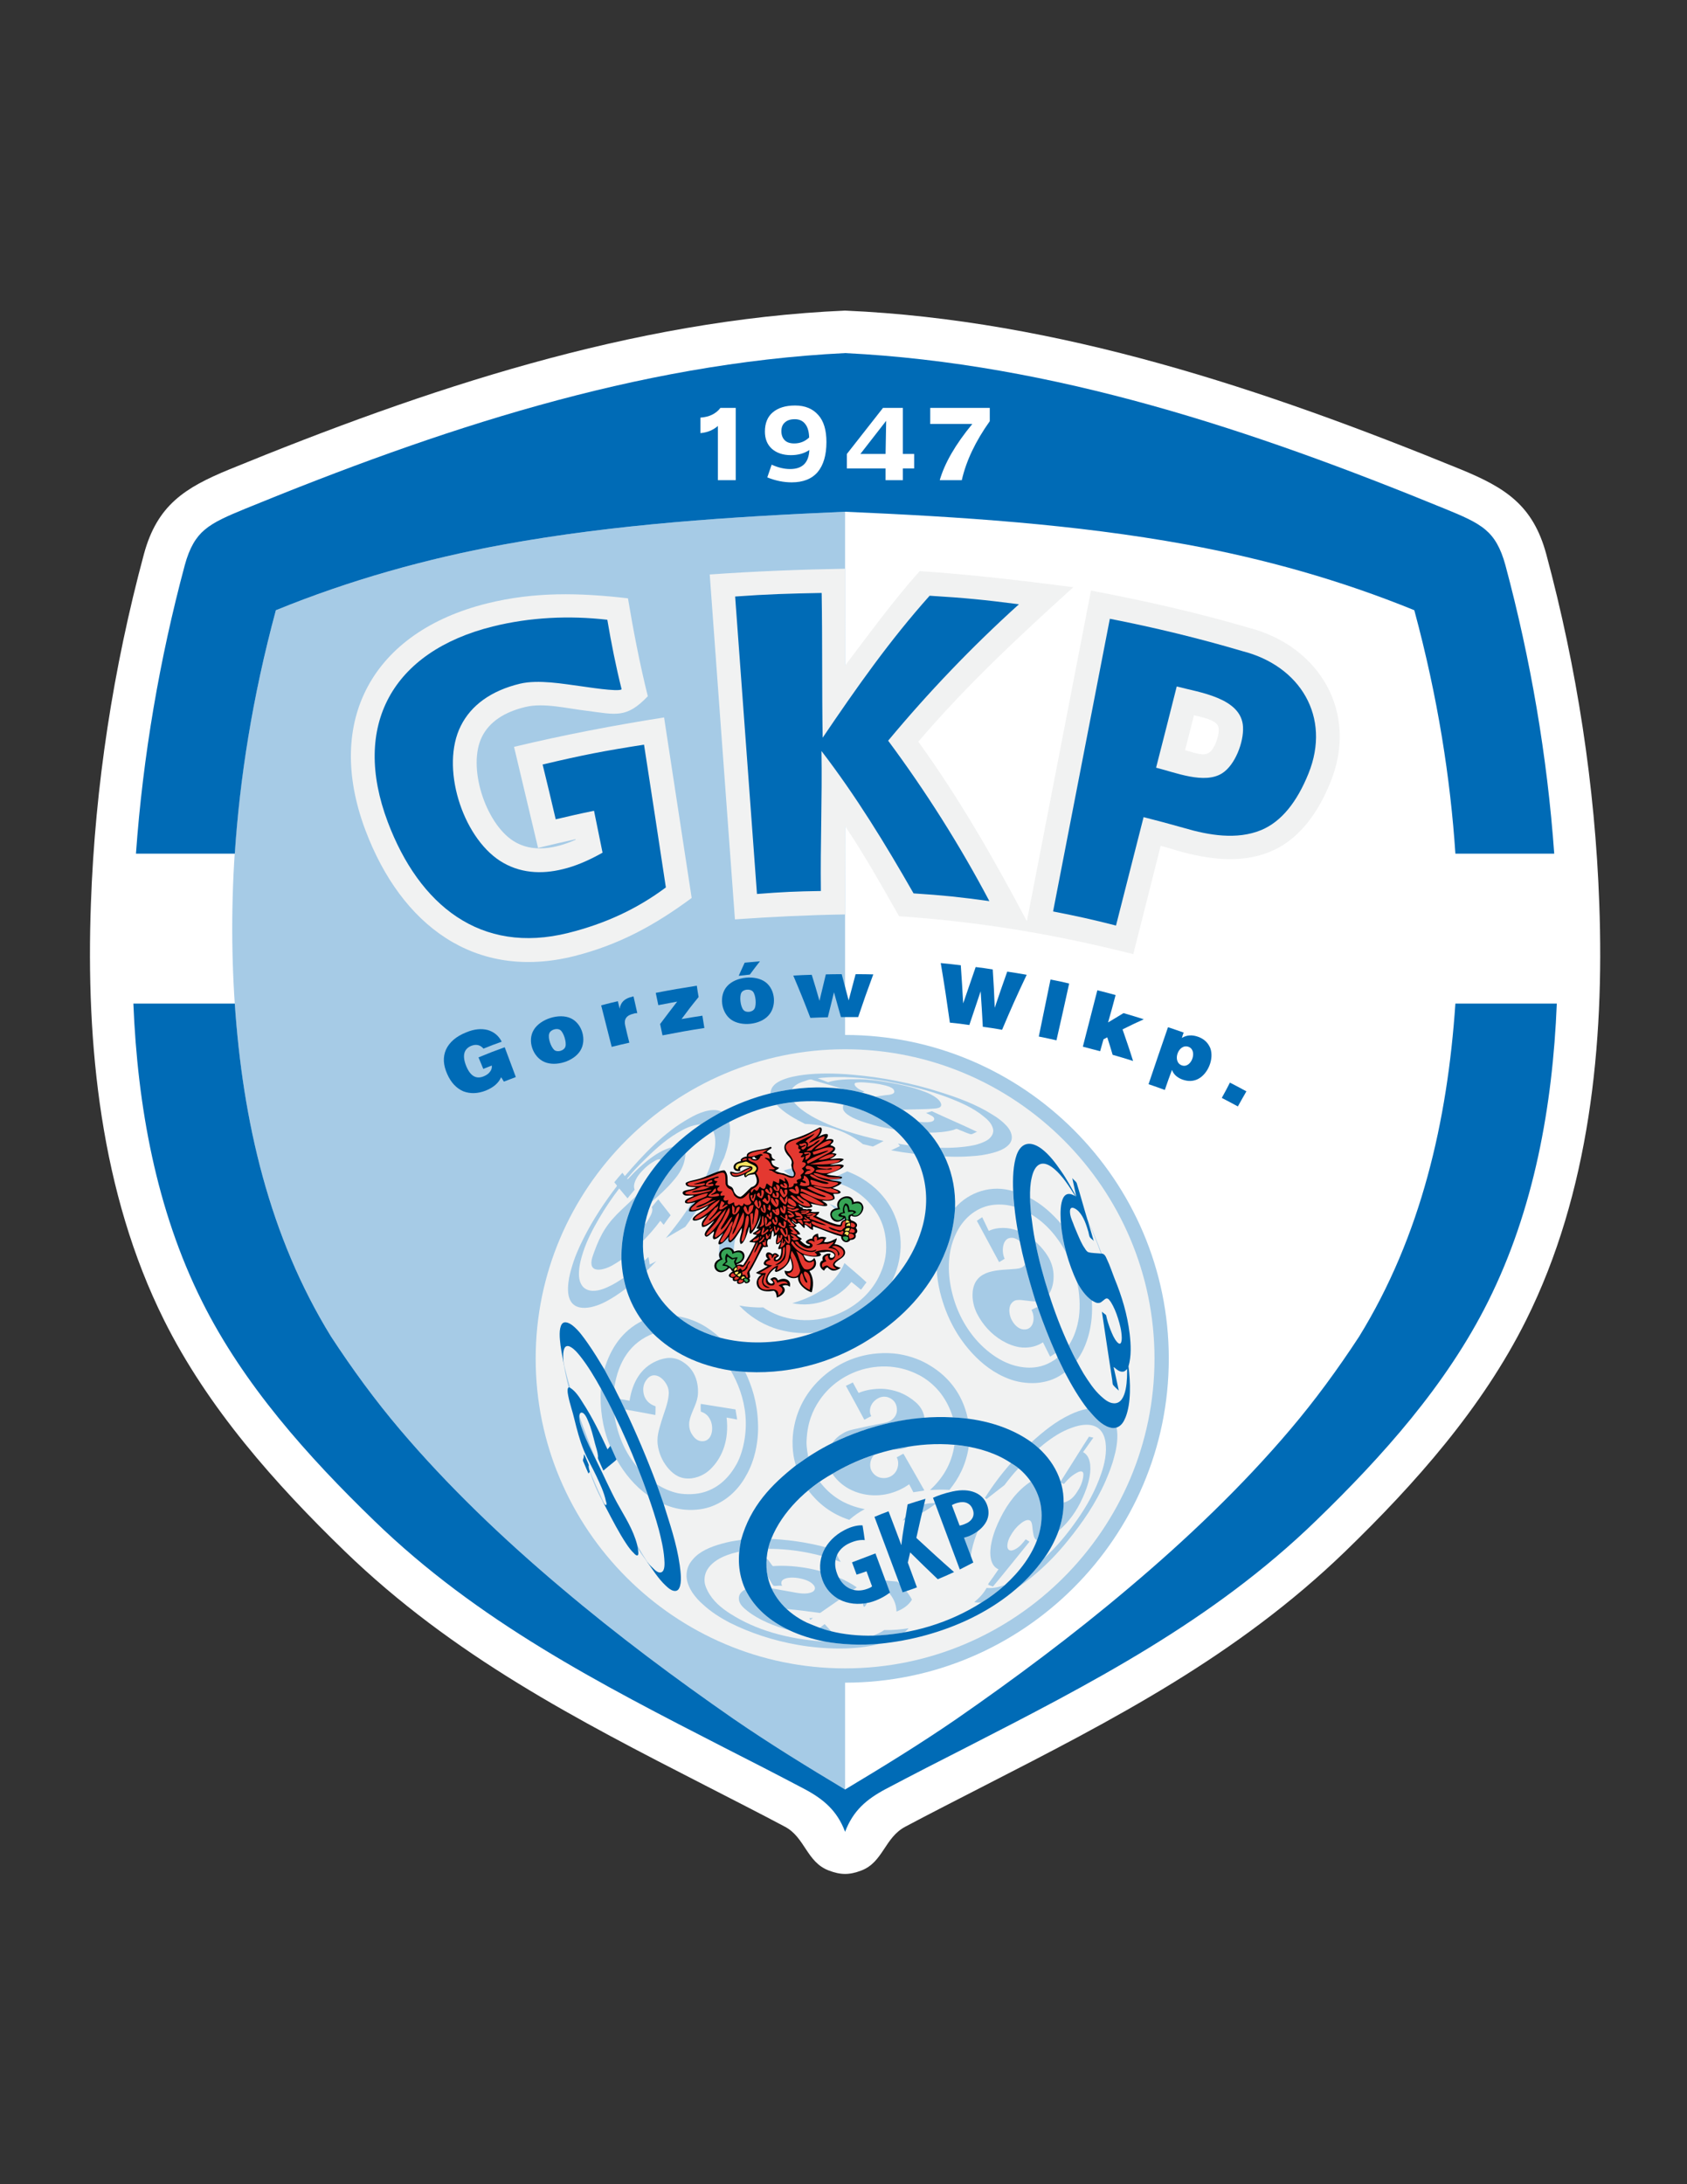 <?xml version="1.0" encoding="iso-8859-1"?>
<!-- Generator: Adobe Illustrator 24.0.1, SVG Export Plug-In . SVG Version: 6.00 Build 0)  -->
<svg version="1.1" id="Layer_1" xmlns="http://www.w3.org/2000/svg" xmlns:xlink="http://www.w3.org/1999/xlink" x="0px" y="0px"
	 viewBox="0 0 612 792" style="enable-background:new 0 0 612 792;" xml:space="preserve">
<rect x="0" y="0" width="612" height="792" fill="#333333" stroke="none"/>
<path style="fill:#FFFFFF;" d="M284.688,662.344c-8.784-4.68-18.864-9.792-28.8-14.904c-46.368-23.76-91.44-46.872-130.824-84.96
	c-25.344-24.552-49.68-51.984-65.52-83.736c-23.04-46.152-28.44-100.152-26.568-151.056c1.512-42.696,8.136-85.536,19.224-126.72
	c4.824-17.856,14.904-24.12,30.96-30.744c71.136-29.088,146.016-54.216,223.416-57.6c77.4,3.384,152.208,28.512,223.416,57.6
	c16.056,6.624,26.136,12.888,30.96,30.744c11.088,41.184,17.712,84.024,19.224,126.72c1.872,50.904-3.528,104.904-26.568,151.056
	c-15.84,31.752-40.176,59.184-65.52,83.736c-39.384,38.088-84.456,61.2-130.824,84.96c-9.936,5.112-20.016,10.224-28.8,14.904
	c-7.56,3.96-8.064,12.888-15.984,15.912c-4.32,1.656-7.488,1.656-11.808,0C292.608,675.232,292.032,666.16,284.688,662.344z"/>
<path style="fill:#A6CBE6;" d="M306.576,185.56v189.72c64.656,0,117.432,52.704,117.432,117.36
	c0,64.728-52.776,117.504-117.432,117.504v38.736c-13.464-8.064-27.072-16.416-40.392-25.56
	c-20.88-14.472-42.192-30.312-62.352-47.376c-21.312-17.928-41.472-37.224-58.752-57.6c-8.928-10.512-17.208-21.816-24.984-33.696
	c-23.04-37.368-32.544-80.28-35.136-123.984c-2.376-40.104,0.864-86.688,15.12-139.392c26.64-10.872,54.36-18.648,82.656-23.832
	C223.344,190.024,265.32,187.36,306.576,185.56z"/>
<path style="fill:#F1F2F2;" d="M306.576,206.224c-16.416,0.288-32.76,0.936-49.104,2.088l4.464,61.128l4.68,63.936
	c13.32-0.936,26.568-1.584,39.96-1.8c-0.144-10.656,0.144-21.312,0-32.04c7.128,10.584,13.32,21.672,19.584,32.688
	c29.448,2.016,56.448,6.552,84.96,13.752l9.936-39.24c1.872,0.432,3.744,1.008,6.12,1.728c10.872,3.096,22.896,4.824,33.624,0.36
	c9.288-3.816,16.704-12.384,21.888-25.272c10.224-25.2-3.96-49.32-29.736-55.944c-18.864-5.544-37.872-9.792-57.168-13.464
	c-7.776,39.96-15.48,79.92-23.256,119.88c-11.952-22.536-24.336-44.28-39.384-65.088c17.352-20.304,36.504-38.16,56.232-56.016
	c-18.576-2.376-37.008-4.608-55.728-5.832c-9.792,10.944-18.216,22.608-27.072,34.272V206.224L306.576,206.224z M429.912,272.032
	l3.24-12.672c2.52,0.648,8.136,1.584,8.856,4.248c0.576,2.304-0.936,6.48-2.304,8.28C437.616,274.624,434.808,273.4,429.912,272.032
	z"/>
<path style="fill:#F1F2F2;" d="M306.576,604.96c61.776,0,112.248-50.472,112.248-112.32c0-61.776-50.472-112.176-112.248-112.176
	c-61.776,0-112.248,50.4-112.248,112.176C194.328,554.488,244.8,604.96,306.576,604.96z"/>
<path style="fill:#006BB6;" d="M563.832,309.544c-2.52-35.28-8.568-70.56-17.712-104.616c-1.728-6.336-4.032-10.152-7.2-12.816
	c-3.456-2.952-8.424-5.04-14.76-7.632c-69.624-28.512-141.84-52.704-217.584-56.448c-75.744,3.744-147.96,27.936-217.656,56.448
	c-6.264,2.592-11.232,4.68-14.688,7.632c-3.168,2.664-5.472,6.48-7.2,12.816c-9.144,34.056-15.192,69.336-17.712,104.616h35.856
	c1.8-27.144,6.336-56.592,14.904-88.272c26.64-10.872,54.36-18.648,82.656-23.832c40.608-7.416,82.584-10.08,123.84-11.88
	c41.256,1.8,83.232,4.464,123.84,11.88c28.296,5.184,56.016,12.96,82.656,23.832c8.568,31.68,13.104,61.128,14.904,88.272H563.832z"
	/>
<path style="fill:#006BB6;" d="M321.264,648.736c10.512-5.544,19.8-10.296,29.016-14.976c45.36-23.256,89.496-45.864,127.08-82.296
	c24.12-23.328,47.448-49.392,62.496-79.56c16.632-33.264,23.4-70.776,24.912-108h-36.792c-2.88,42.624-12.456,84.312-34.92,120.744
	c-7.776,11.88-16.056,23.184-24.984,33.696c-17.28,20.377-37.44,39.672-58.752,57.6c-20.16,17.064-41.472,32.904-62.352,47.376
	c-13.32,9.144-26.928,17.496-40.392,25.56c-13.464-8.064-27.072-16.416-40.392-25.56c-20.88-14.472-42.192-30.312-62.352-47.376
	c-21.312-17.928-41.472-37.224-58.752-57.6c-8.928-10.512-17.208-21.816-24.984-33.696c-22.464-36.432-32.04-78.12-34.92-120.744
	H48.384c1.512,37.224,8.28,74.736,24.912,108c15.048,30.168,38.376,56.232,62.496,79.56c37.584,36.432,81.72,59.04,127.08,82.296
	c9.216,4.68,18.504,9.432,29.016,14.976c6.768,3.6,11.808,7.776,14.688,15.48C309.528,656.512,314.28,652.48,321.264,648.736z"/>
<path style="fill:#F1F2F2;" d="M176.616,218.824c-41.328,10.296-59.112,42.408-43.992,82.368
	c12.96,34.272,39.6,54.504,75.672,45.504c16.272-4.104,29.304-11.232,42.624-21.096l-10.008-65.448
	c-18.36,2.88-36.36,6.336-54.432,10.656l8.712,36.648c4.536-1.08,9.072-2.16,13.608-3.168v0.216
	c-7.128,3.168-15.696,4.896-22.68,0.36c-10.08-6.552-16.704-26.928-11.232-37.8c2.664-5.256,7.92-8.856,15.768-10.728
	c6.696-1.584,15.12,0.576,21.96,1.368c10.728,1.368,14.616,2.952,22.392-5.256c-2.952-11.88-5.184-23.472-7.2-35.496
	C210.312,214.936,193.968,214.504,176.616,218.824z"/>
<path style="fill:#006BB6;" d="M220.32,224.728c1.44,8.496,3.096,16.848,5.184,25.2c-1.008,1.08-13.32-0.936-14.616-1.08
	c-6.552-0.864-15.552-2.52-22.248-0.936c-10.44,2.52-17.712,7.776-21.456,15.264c-7.488,14.832,0.432,40.032,14.184,48.96
	c7.056,4.536,14.976,4.968,22.824,3.024c4.536-1.08,9.288-3.096,14.4-5.976c-1.224-6.048-1.872-9.072-3.096-15.192
	c-5.616,1.152-8.352,1.8-13.896,3.096c-1.872-7.992-2.808-11.952-4.752-19.872c14.616-3.456,22.032-4.896,36.792-7.2
	c2.664,17.28,5.328,34.488,7.92,51.768c-10.512,7.848-22.104,13.176-35.352,16.488c-31.896,7.992-54.144-10.08-65.52-40.176
	c-13.248-35.064,1.656-61.848,38.016-70.92C192.312,223.792,206.496,223.144,220.32,224.728z"/>
<path style="fill:#006BB6;" d="M298.08,215.008c0.288,17.496,0.072,34.992,0.36,52.488c12.24-18.072,24.264-35.208,38.808-51.48
	c12.96,0.792,19.512,1.44,32.4,3.096c-16.992,15.336-32.832,31.896-47.448,49.464c13.68,18.432,25.992,37.872,36.72,58.176
	c-11.016-1.512-16.488-2.088-27.504-2.808c-10.296-18-20.808-35.208-33.408-51.624c0.288,16.92-0.432,33.84-0.216,50.76
	c-9.288,0.144-13.896,0.36-23.184,1.08c-2.664-35.928-5.256-71.928-7.92-107.856C278.424,215.44,286.344,215.224,298.08,215.008z"/>
<path style="fill:#FFFFFF;" d="M266.904,174.112h-6.48v-19.656c-1.728,1.512-3.816,2.376-6.336,2.592v-5.616
	c3.168-0.216,5.616-1.368,7.272-3.528h5.544V174.112z"/>
<path style="fill:#FFFFFF;" d="M299.808,160.288c0,4.752-1.08,8.352-3.168,10.872c-2.16,2.52-5.328,3.744-9.432,3.744
	c-2.88,0-5.832-0.576-8.856-1.8l1.584-4.608c2.376,1.08,4.608,1.584,6.696,1.584c4.464,0,6.768-2.304,6.984-6.912
	c-1.8,1.224-4.032,1.872-6.696,1.872c-2.88,0-5.184-0.792-6.912-2.304c-1.728-1.584-2.52-3.672-2.52-6.264
	c0-2.952,0.936-5.328,2.808-6.912c1.944-1.656,4.608-2.52,8.136-2.52c3.6,0,6.408,1.152,8.424,3.456
	C298.872,152.728,299.808,156.04,299.808,160.288L299.808,160.288z M293.544,158.632c-0.072-2.088-0.504-3.744-1.44-4.896
	c-0.864-1.152-2.16-1.728-3.744-1.728c-1.584,0-2.736,0.36-3.6,1.152c-0.864,0.72-1.296,1.8-1.296,3.168
	c0,1.44,0.432,2.52,1.224,3.312c0.792,0.792,1.944,1.152,3.456,1.152C290.232,160.792,292.032,160.072,293.544,158.632z"/>
<path style="fill:#FFFFFF;" d="M331.632,169.864h-4.104v4.248h-6.264v-4.248h-14.04v-5.256l13.104-16.704h7.2v16.704h4.104V169.864
	L331.632,169.864z M321.48,152.584l-9.36,12.024h9.144L321.48,152.584z"/>
<path style="fill:#FFFFFF;" d="M359.064,152.728c-5.184,7.272-8.568,14.4-10.152,21.384h-7.992
	c1.728-6.048,5.616-12.888,11.808-20.376h-15.264v-5.832h21.6V152.728z"/>
<path style="fill:#A6CBE6;" d="M210.168,513.448L210.168,513.448c-0.072,1.944,0.576,3.528,1.152,5.112
	c1.44,4.032,3.312,7.488,5.04,11.088C214.2,524.392,212.112,518.92,210.168,513.448z"/>
<path style="fill:#A6CBE6;" d="M332.136,508.408L332.136,508.408c-1.656-1.44-3.528-2.592-5.616-3.456
	c-2.088-0.792-4.824-1.44-7.488-1.368c-2.808,0.072-5.4,0.576-7.56,1.512c-0.72-1.224-1.368-2.52-2.088-3.816
	c-0.864,0.432-1.656,0.864-2.52,1.224c2.232,4.104,4.536,8.208,6.696,12.312c0.864-0.432,1.656-0.936,2.52-1.296
	c-1.08-1.944-0.216-4.176,0.936-5.328c1.152-1.224,3.096-2.232,5.184-1.512c1.872,0.648,3.024,2.088,3.168,4.104
	c0.216,2.088-1.008,3.672-2.592,4.536c-0.792,0.432-1.728,0.576-2.808,0.792c-2.952,0.576-6.048,1.224-8.928,1.872
	c-2.088,0.432-3.888,0.864-5.328,1.8c-1.512,0.864-2.736,1.944-3.744,3.456c9.504-4.608,20.304-8.064,33.408-9.144
	C335.016,511.648,333.72,509.776,332.136,508.408z"/>
<path style="fill:#A6CBE6;" d="M222.84,512.872L222.84,512.872c-1.512-3.168-3.168-6.336-4.824-9.36
	c-0.072,0.936-0.144,1.944-0.144,2.952c0,7.056,1.44,13.248,3.456,17.928c0.072,0,0.072-0.144,0.144-0.072
	c0.72,1.656,1.44,3.24,2.16,4.824c2.952,5.184,6.696,9.72,11.448,13.104c-1.152-3.456-2.448-6.768-3.744-10.08
	C227.088,527.128,224.064,520.936,222.84,512.872z"/>
<path style="fill:#A6CBE6;" d="M231.408,561.616L231.408,561.616c0.936,1.44,1.944,2.808,2.952,4.176
	c0.216,0.216,0.36,0.576,0.648,0.792c-1.368-2.016-2.592-4.104-3.816-6.264C231.264,560.752,231.336,561.184,231.408,561.616z"/>
<path style="fill:#A6CBE6;" d="M387.72,487.816c0.864,1.872,1.8,3.816,2.808,5.616c3.96-5.184,6.192-13.464,5.544-21.888
	c-2.304-1.656-3.96-4.032-5.328-6.624c0.864,3.744,1.224,8.568,0.648,12.744C390.888,481.12,389.736,484.864,387.72,487.816z"/>
<path style="fill:#A6CBE6;" d="M235.656,458.512c-0.072-0.936-0.216-1.872-0.432-2.736c-0.504,0.504-0.936,0.936-1.512,1.368
	c0.216,1.296,0.576,2.448,0.864,3.672l0,0c1.224-1.152,2.376-2.304,3.528-3.528C237.312,457.72,236.52,458.152,235.656,458.512z"/>
<path style="fill:#A6CBE6;" d="M307.872,448.648L307.872,448.648c1.152-2.808,0.144-6.12-1.152-7.992
	c-1.296-2.016-3.456-3.312-5.904-4.104C304.56,439.216,307.08,443.032,307.872,448.648z"/>
<path style="fill:#A6CBE6;" d="M215.496,454.12c-0.432,1.296-1.08,2.736-0.936,4.248c0.216,2.088,2.232,2.304,4.248,1.8
	c2.664-0.648,4.68-2.16,6.624-3.384c-0.144-9.504,2.304-16.776,5.4-23.184c-1.656,1.584-3.456,3.312-5.256,4.968
	C220.392,443.464,218.016,447.136,215.496,454.12z"/>
<path style="fill:#A6CBE6;" d="M399.384,454.552L399.384,454.552h0.288c-1.584-4.176-3.24-8.352-5.184-12.312
	c0.072,0.144,0.072,0.216,0.144,0.36C396.36,446.488,397.944,450.448,399.384,454.552z"/>
<path style="fill:#A6CBE6;" d="M405.072,517.624c-1.368,0.432-2.592,0-3.6-0.432c-3.024-1.44-4.968-4.104-6.984-6.336
	c-2.232,0.36-4.248,1.152-6.12,2.016c-5.544,2.592-10.008,6.336-14.184,10.08c0.936,0.72,1.8,1.44,2.664,2.16
	c0.648-0.432,1.224-0.936,1.8-1.44c3.024-2.376,6.264-4.608,10.224-5.976c1.584-0.576,3.384-1.08,5.472-1.08
	c4.104,0.072,6.12,2.592,6.696,6.264c0.576,3.816-0.36,7.992-1.44,11.16c-2.16,6.408-5.256,11.952-8.856,17.064
	c-3.6,5.184-7.56,9.936-12.024,13.968c-2.808,4.032-6.12,7.56-9.792,10.728c2.376-1.584,4.608-3.24,6.768-5.112
	c4.248-3.6,8.136-7.632,11.664-12.024c5.328-6.552,10.08-13.392,13.752-21.744c1.152-2.736,2.304-5.544,3.096-8.712
	C405.144,524.896,405.72,521.008,405.072,517.624z"/>
<path style="fill:#A6CBE6;" d="M213.984,533.68L213.984,533.68c1.224,3.816,2.736,7.344,4.536,10.584
	c0.288,0.288,0.432,0.72,0.72,1.008c-1.944-4.104-3.816-8.28-5.544-12.6C213.768,533.032,213.912,533.32,213.984,533.68z"/>
<path style="fill:#A6CBE6;" d="M316.8,593.08L316.8,593.08c4.032-0.144,7.776-0.504,11.304-1.224c0.504-0.432,1.08-0.864,1.512-1.44
	c-2.808,0.432-5.688,0.72-8.856,0.648C319.608,591.928,318.168,592.504,316.8,593.08z"/>
<path style="fill:#A6CBE6;" d="M301.536,591.496L301.536,591.496c-0.792-0.864-1.584-1.728-2.376-2.592
	c-0.576,0.432-1.224,0.936-1.8,1.44C298.728,590.776,300.096,591.208,301.536,591.496z"/>
<path style="fill:#A6CBE6;" d="M293.904,587.392L293.904,587.392c0.36-0.216,0.72-0.432,1.008-0.72
	c-0.504,0-0.864,0.072-1.296,0.072C293.616,586.888,293.904,587.104,293.904,587.392z"/>
<path style="fill:#A6CBE6;" d="M313.992,578.464L313.992,578.464h-0.072c-0.72,0.936-1.296,2.952-0.504,4.248
	C314.712,581.992,315.072,579.616,313.992,578.464z"/>
<path style="fill:#A6CBE6;" d="M270.36,576.304L270.36,576.304c-1.08,0.648-2.52,1.656-2.304,3.6
	c0.144,1.944,1.872,3.24,3.096,4.248c4.104,3.24,9.792,5.544,15.192,6.984C279.36,587.824,273.744,583.216,270.36,576.304z"/>
<path style="fill:#A6CBE6;" d="M357.912,575.8L357.912,575.8c-1.152,2.088-2.736,3.672-4.464,5.112
	c0.864,0.216,1.8,0.216,2.664,0.144c3.024-1.872,5.832-4.032,8.352-6.336C362.664,575.368,360.576,576.016,357.912,575.8z"/>
<path style="fill:#A6CBE6;" d="M325.512,573.496c-2.736-0.216-5.4-0.504-8.136-0.72c1.872,1.368,3.6,2.88,5.04,4.68
	c1.44,1.728,2.736,3.816,2.808,6.912c2.376-0.936,4.32-2.232,5.616-4.32C329.544,577.528,327.6,575.44,325.512,573.496z"/>
<path style="fill:#A6CBE6;" d="M281.52,567.808c-0.36,0-0.864,0.072-1.08,0.072c-0.36-0.144-0.792-0.936-1.008-1.224
	c-0.144-0.216-0.36-0.432-0.504-0.648c-0.216-0.288-0.36-0.72-0.864-0.72c-0.144,2.16,0,4.464,0.432,6.408
	c0.504,0.792,1.008,1.656,1.512,2.52c0.216,0.216,0.432,0.72,0.648,0.792c0.432,0.144,1.079,0,1.512,0c0.576-0.072,1.008,0,1.584,0
	c-0.504-0.72-0.36-1.728,0.288-2.16c1.296-1.008,4.176-0.936,6.192-0.504c2.088,0.432,3.888,1.152,4.896,2.376
	c0.864,0.936,0.576,2.016-0.432,2.52c-2.088,1.08-5.184,0.432-7.488,0c-2.592-0.432-4.968-0.936-7.344-1.296
	c1.296,3.024,3.24,5.472,5.544,7.488c4.176,0.36,8.064,0.936,12.096,1.44c4.536-3.096,8.928-6.192,13.32-9.288
	C302.904,570.112,291.096,567.376,281.52,567.808z"/>
<path style="fill:#A6CBE6;" d="M299.232,595.24L299.232,595.24c-13.824-0.864-25.272-4.32-34.272-10.08
	c-3.312-2.088-6.48-4.752-8.28-8.352c-0.648-1.296-1.224-2.664-1.08-4.464c0.216-3.168,2.376-5.256,4.464-6.624
	c2.304-1.512,5.04-2.376,8.064-3.096c0.144-1.512,0.432-2.88,0.72-4.248c-1.296,0.144-2.52,0.36-3.672,0.576
	c-1.152,0.216-2.232,0.504-3.312,0.792c-4.176,1.152-8.136,2.808-10.584,5.76c-1.296,1.512-2.232,3.24-2.232,5.976
	c0.072,2.304,1.08,4.392,2.16,6.048c1.152,1.656,2.448,3.096,3.888,4.32c2.88,2.664,6.192,4.752,9.792,6.624
	c7.056,3.528,15.48,6.408,24.696,7.992c9.072,1.584,20.952,2.016,29.52-0.432C312.408,596.68,305.136,596.32,299.232,595.24z"/>
<path style="fill:#A6CBE6;" d="M303.336,562.12L303.336,562.12c-7.056-2.16-14.76-3.672-23.544-4.104
	c-0.432,1.152-0.792,2.376-1.08,3.6c9.936,0,18.792,2.016,26.28,4.752C304.2,565.144,303.552,563.848,303.336,562.12z"/>
<path style="fill:#A6CBE6;" d="M357.048,550.024L357.048,550.024c-2.088,1.872-4.32,3.672-6.48,5.472
	c-1.008,2.52-2.016,5.112-2.736,7.92c1.44,0.216,2.88,0.576,4.32,0.864c0.792-5.544,2.808-9.936,4.968-14.256H357.048z"/>
<path style="fill:#A6CBE6;" d="M327.528,551.392c4.752-1.368,8.64-3.528,12.024-6.264v-0.072
	C334.224,544.84,330.336,547,327.528,551.392z"/>
<path style="fill:#A6CBE6;" d="M297.432,537.352L297.432,537.352c-1.512,0.936-2.88,2.016-4.176,3.096
	c3.672,4.896,8.496,8.568,14.832,10.656c1.656-1.44,3.528-2.808,5.616-3.888C306.432,545.848,301.176,542.32,297.432,537.352z"/>
<path style="fill:#A6CBE6;" d="M366.48,557.08L366.48,557.08c0.864-1.656,2.16-3.312,3.6-4.464c0.72-0.648,1.656-1.296,2.664-1.44
	c1.8-0.144,1.656,1.944,1.872,3.456c0.288,1.728,0.36,3.384,1.584,3.888c1.224-3.24,2.016-7.344,1.512-11.592
	c-0.432-3.888-2.016-7.2-3.744-9.72c-4.752,3.096-8.424,7.92-11.016,13.176c-1.296,2.592-2.52,5.472-3.24,8.784
	c-0.864,3.888-0.72,8.496,2.52,9.864c-1.152,1.728-2.376,3.456-3.6,5.112c-0.072,0.216-0.144,0.288-0.144,0.504
	c0.504,0.216,1.152,0.432,1.728,0.648c4.464-5.328,8.856-10.872,13.248-16.272c-0.432-0.288-0.864-0.576-1.368-0.864
	c-1.152,1.44-2.088,2.664-3.672,3.528c-0.504,0.288-1.224,0.648-1.944,0.504c-0.792-0.144-1.152-0.936-1.008-2.088
	C365.544,559.096,365.976,557.944,366.48,557.08z"/>
<path style="fill:#A6CBE6;" d="M369.432,532.456L369.432,532.456v-0.072c-0.864-0.648-1.656-1.368-2.664-1.872
	c-3.456,3.888-6.624,8.136-9.504,12.672c0.216,0.144,0.432,0.216,0.648,0.36c2.16-1.728,4.392-3.384,6.48-5.04
	C365.976,536.416,367.632,534.328,369.432,532.456z"/>
<path style="fill:#A6CBE6;" d="M329.832,538.216L329.832,538.216c0.504,0.936,1.008,1.872,1.512,2.88
	c1.296-0.216,2.52-0.36,3.744-0.576c0.216-0.144,0.216-0.072,0.144-0.288c-0.072-0.216-0.36-0.576-0.504-0.864
	c-2.232-4.032-4.752-8.28-6.984-12.24c-0.864,0.36-1.584,0.936-2.448,1.296c1.008,1.728,0.504,4.176-0.504,5.472
	c-0.936,1.296-2.736,2.304-4.896,2.016c-1.872-0.216-3.312-1.512-3.96-3.096c-0.648-1.944,0-4.104,1.224-5.256
	c-5.544,1.8-10.584,4.104-15.192,6.84c2.592,3.816,6.696,6.624,12.24,7.56C320.76,542.968,326.088,540.808,329.832,538.216z"/>
<path style="fill:#A6CBE6;" d="M323.928,525.688L323.928,525.688c2.016-0.144,4.032-0.288,5.4-1.08
	C327.456,524.896,325.656,525.256,323.928,525.688z"/>
<path style="fill:#A6CBE6;" d="M346.248,523.96L346.248,523.96c-1.08,7.272-4.536,12.312-8.856,16.344
	c2.232-0.144,4.752-0.216,7.056-0.072c3.384-4.176,5.976-9.072,6.984-15.624C349.776,524.32,348.048,524.104,346.248,523.96z"/>
<path style="fill:#A6CBE6;" d="M390.888,540.736L390.888,540.736c-1.224,2.016-2.664,3.528-5.04,4.104c0,4.032-0.792,7.2-1.8,10.224
	l0,0c3.672-3.168,6.552-7.128,8.712-11.952c1.008-2.232,2.016-4.824,2.52-7.704c0.648-3.6,0.288-7.488-2.376-8.856
	c1.224-1.8,2.52-3.456,3.744-5.256c-0.576-0.072-1.008-0.216-1.584-0.36c-3.456,5.328-6.84,10.872-10.296,16.272l0.144,0.504
	c0.36,0.144,0.72,0.216,1.08,0.36c1.224-1.512,2.592-2.88,4.392-3.888c0.504-0.288,1.44-0.864,2.16-0.576
	c0.648,0.216,0.504,1.44,0.36,2.232C392.544,537.856,391.752,539.44,390.888,540.736z"/>
<path style="fill:#A6CBE6;" d="M259.56,545.632L259.56,545.632c5.184-2.376,8.928-6.336,11.52-11.304
	c2.592-4.752,4.248-11.52,3.888-18.576c-0.288-7.2-2.16-13.104-4.608-18.216c-1.8-0.144-3.528-0.36-5.256-0.576
	c2.592,4.536,4.752,9.864,5.328,16.344c0.576,6.336-0.792,13.176-3.24,17.64c-2.592,4.608-6.264,8.424-11.664,10.08
	c-2.736,0.864-6.48,1.008-9.576,0.432c-2.952-0.648-5.472-1.872-7.704-3.24c0.864,2.448,1.728,4.824,2.52,7.2
	c2.736,1.152,5.688,2.016,9.288,2.088C253.8,547.576,256.968,546.856,259.56,545.632z"/>
<path style="fill:#A6CBE6;" d="M204.624,495.232L204.624,495.232c0.432,2.736,1.008,5.328,1.656,7.848
	c0.216-0.072,0.432,0.072,0.576,0.144c-0.864-2.88-1.656-5.904-2.376-9C204.552,494.584,204.624,494.872,204.624,495.232z"/>
<path style="fill:#A6CBE6;" d="M241.344,501.28c0.864,1.224,1.44,2.664,1.224,4.608c-0.216,2.88-1.656,6.336-2.52,9.144
	c-1.008,3.456-2.016,6.12-1.296,9.792c0.648,3.24,2.088,5.832,3.888,7.848c1.872,2.088,4.32,3.816,8.208,3.384
	c3.312-0.432,5.832-2.088,7.632-4.104c3.6-3.888,6.048-9.936,5.112-17.928c1.296,0.216,2.592,0.432,3.816,0.72
	c-0.144-1.296-0.432-2.376-0.576-3.672c-4.176-0.648-8.424-1.368-12.6-2.016c-0.144,0.936,0,1.872,0,2.808
	c1.584,0.504,2.592,1.368,3.312,2.736c1.512,2.736,1.008,7.704-2.448,7.992c-1.872,0.144-3.096-1.008-3.888-2.232
	c-0.936-1.296-1.368-2.952-1.152-4.752c0.432-3.096,2.52-5.976,3.024-9.144c0.288-1.8,0.144-3.816-0.288-5.544
	c-0.792-3.168-2.592-5.544-5.04-7.056c-3.024-2.016-6.264-1.8-9.576-0.36c-5.544,2.376-8.712,7.488-9.792,14.4
	c-1.152-0.216-2.304-0.432-3.456-0.576c0.576,1.224,1.224,2.52,1.8,3.744c3.672,0.648,7.344,1.296,11.016,2.016
	c0.072-0.936,0.072-1.728,0.072-3.168c-2.52-0.792-4.32-2.736-4.464-5.76c-0.072-1.584,0.432-2.88,1.224-3.888
	C236.664,497.392,239.76,498.904,241.344,501.28z"/>
<path style="fill:#A6CBE6;" d="M345.672,513.952c1.872,0.072,3.672,0.288,5.4,0.432c-0.432-2.232-1.152-4.32-1.944-6.12
	c-2.448-5.544-6.48-9.864-11.376-12.888c-3.24-2.088-7.272-3.672-11.808-4.392c-4.68-0.72-10.08-0.288-14.4,1.008
	c-4.032,1.152-7.632,3.024-10.728,5.328c-5.976,4.464-10.944,11.016-12.672,19.656c-1.008,4.752-0.792,10.224,0.576,14.4
	c1.44-1.08,2.952-2.16,4.464-3.168c-0.144-1.008-0.36-1.872-0.432-2.88c-0.144-0.936-0.216-2.016-0.144-3.024
	c0.288-6.264,2.088-10.8,4.824-14.76c3.6-5.184,8.856-9,15.336-10.944c3.456-1.008,7.848-1.44,11.664-0.864
	c3.816,0.504,7.056,1.8,9.792,3.312C339.984,502.432,343.728,507.616,345.672,513.952z"/>
<path style="fill:#A6CBE6;" d="M219.24,496.528c1.152,2.232,2.376,4.392,3.6,6.624c1.512-9.648,5.976-16.416,14.112-19.584
	c-1.368-1.44-2.736-2.952-3.96-4.608C225.72,482.56,221.472,488.968,219.24,496.528z"/>
<path style="fill:#A6CBE6;" d="M261.144,485.008c-4.104-3.672-8.856-6.696-15.552-7.776
	C250.128,480.976,255.456,483.496,261.144,485.008z"/>
<path style="fill:#A6CBE6;" d="M352.872,468.304c-0.288,3.024,0.432,5.688,1.512,7.92c2.088,4.104,5.184,7.56,9.216,9.936
	c1.872,1.08,4.464,2.232,7.128,2.448c3.168,0.216,5.616-0.576,7.632-1.872c0.864,1.728,1.728,3.456,2.592,5.184
	c0.648-0.36,1.296-0.864,2.016-1.296c-2.304-5.184-4.392-10.512-6.336-16.056c-0.144-0.144-0.216-0.432-0.288-0.648
	c-0.72,0.36-1.512,0.648-2.16,1.08c1.512,2.592,0.936,7.416-2.952,7.056c-1.728-0.144-3.24-1.656-4.104-3.24
	c-0.864-1.512-1.44-4.104-0.432-5.904c0.504-0.72,1.224-1.44,2.376-1.512c1.152-0.144,2.232,0.144,3.312,0.216
	c1.08,0.144,2.088,0.288,3.312,0.288c-1.368-4.392-2.664-8.784-3.816-13.392c-0.648,1.08-1.872,1.44-3.312,1.584
	C362.52,460.672,353.808,459.952,352.872,468.304z"/>
<path style="fill:#A6CBE6;" d="M308.88,464.848c1.224,0.936,2.304,1.872,3.456,2.808c0.72-0.864,1.296-1.8,2.016-2.664
	c-2.592-2.448-5.328-4.68-7.992-6.984c-3.384,7.704-10.296,12.024-18.936,14.544C295.344,474.208,303.84,471.112,308.88,464.848z"/>
<path style="fill:#A6CBE6;" d="M375.552,450.16L375.552,450.16c1.296,6.696,3.024,12.96,4.968,19.008h0.072
	c0.864-1.44,1.44-3.168,1.584-5.184c0.432-5.472-2.232-9.288-4.824-12.096C376.776,451.24,376.128,450.664,375.552,450.16z"/>
<path style="fill:#A6CBE6;" d="M358.704,446.344L358.704,446.344c-0.792-1.656-1.584-3.312-2.376-4.968
	c-0.72,0.432-1.368,0.864-1.944,1.296c2.664,5.04,5.4,9.936,8.064,14.976c0.72-0.36,1.296-0.792,2.016-1.224
	c-1.224-2.52-0.864-7.2,2.016-7.559c1.368-0.216,2.52,0.504,3.456,1.152c-0.216-1.296-0.504-2.52-0.72-3.744
	C366.12,444.976,361.728,444.832,358.704,446.344z"/>
<path style="fill:#A6CBE6;" d="M260.856,456.352L260.856,456.352c1.44,0.72,3.528,0.936,5.4,0.648
	c-0.648-7.632,1.872-13.032,4.896-17.28c-1.44-0.936-2.952-1.8-4.464-2.664C263.304,441.952,260.496,447.784,260.856,456.352z"/>
<path style="fill:#A6CBE6;" d="M240.768,444.112c0.792-1.152,1.656-2.304,2.52-3.456c-1.44-1.944-3.024-3.816-4.464-5.76
	c-0.864,0.864-1.584,1.872-2.376,2.808c0.576,1.152-0.216,2.736-0.792,3.744c-0.504,1.008-1.152,1.872-1.656,2.592
	c-0.432,1.8-0.648,3.744-0.72,5.904c2.232-2.232,4.32-4.68,6.264-7.272C239.976,443.104,240.336,443.68,240.768,444.112z"/>
<path style="fill:#A6CBE6;" d="M386.784,454.192L386.784,454.192c-0.864-3.24-1.584-6.624-1.872-10.44
	c-3.168-3.672-6.768-6.984-11.232-9.36c0,2.088,0.216,3.96,0.36,5.904C379.584,443.608,383.616,448.504,386.784,454.192z"/>
<path style="fill:#A6CBE6;" d="M346.464,437.992c-0.504,9.216-3.24,16.2-6.624,22.536c0.072,0.432,0.072,0.936,0.072,1.368
	c0.288,3.096,0.864,5.904,1.584,8.424c2.52,8.928,6.84,16.056,12.528,21.744c3.672,3.672,8.496,7.056,14.184,8.64
	c2.952,0.792,6.912,1.152,10.224,0.432c3.168-0.576,5.688-1.872,7.848-3.528c-0.864-1.728-1.728-3.528-2.592-5.328
	c-2.952,2.304-6.84,4.104-12.168,3.528c-4.464-0.432-8.352-2.376-11.376-4.536c-6.048-4.32-10.728-10.656-13.464-18.216
	c-2.952-8.352-3.744-18.144,0.36-26.208c2.736-5.472,7.704-9.504,13.824-10.008c2.52-0.216,4.896,0.072,7.128,0.72
	c-0.216-1.8-0.36-3.744-0.432-5.616C359.928,429.496,351.648,432.088,346.464,437.992z"/>
<path style="fill:#A6CBE6;" d="M295.2,483.28c11.592-3.96,20.952-10.296,28.296-18.576c1.728-3.456,3.024-7.488,3.24-12.456
	c0.144-4.968-1.079-9.288-2.808-12.888c-2.448-5.04-6.48-9.216-11.304-12.096c-1.656-1.008-3.6-1.872-5.256-2.52
	c-2.376,1.08-4.68,2.16-7.056,3.312c8.352,1.656,14.328,5.904,18.072,12.24c1.944,3.24,3.096,7.2,3.096,12.024
	c0,4.824-1.584,8.712-3.312,11.88c-3.528,6.192-9.576,10.944-16.992,13.248c-8.136,2.376-17.28,1.44-24.336-3.384
	c-2.88,0.144-6.048-0.216-8.64-0.648C275.4,480.976,285.048,484.072,295.2,483.28z"/>
<path style="fill:#A6CBE6;" d="M284.328,424.456L284.328,424.456c1.584,1.368,3.384,2.52,5.112,3.816
	c2.52-0.576,5.976-0.792,8.928-0.432c-0.504-1.008-1.224-1.872-1.728-2.88c1.008-0.576,1.944-1.296,2.736-2.088
	C293.904,422.296,288.36,423.016,284.328,424.456z"/>
<path style="fill:#A6CBE6;" d="M244.08,428.344L244.08,428.344c2.304-2.592,4.392-5.616,4.608-10.152
	c-5.04,4.824-9.216,10.584-12.168,17.496C239.184,433.384,241.848,431.008,244.08,428.344z"/>
<path style="fill:#A6CBE6;" d="M329.76,415.312L329.76,415.312h-0.072c-1.296-0.216-2.592-0.36-3.888-0.648
	c0.216,0.36,0.648,0.648,0.648,0.936c-1.08,0.504-2.088,1.008-3.168,1.512c2.736,0.504,5.544,0.936,8.496,1.296
	C331.128,417.328,330.48,416.248,329.76,415.312z"/>
<path style="fill:#A6CBE6;" d="M258.768,410.128L258.768,410.128c1.584,3.816,0.216,8.784-0.936,12.024
	c-1.152,3.528-2.808,6.84-4.464,9.864c-3.384,6.192-7.56,11.808-11.808,16.92c2.376-1.368,4.752-2.736,7.056-4.104
	c4.464-6.048,8.496-12.456,11.88-19.584c0.504-2.016,1.296-3.744,2.16-5.328c0.648-1.728,1.296-3.816,1.728-6.048
	c0.432-2.232,0.72-4.752,0.144-6.984c0,0-0.072,0-0.072-0.072C262.44,407.824,260.64,408.976,258.768,410.128L258.768,410.128z"/>
<path style="fill:#A6CBE6;" d="M333.216,406.744c1.368,1.224,2.664,2.592,3.888,3.96c3.168,0,6.264-0.288,8.856-1.008
	c0.36-0.144,0.792-0.36,1.008-0.36c0.432,0,0.936,0.36,1.368,0.504c0.864,0.288,3.096,1.368,3.96,1.44
	c0.576,0,1.512-0.72,2.16-0.864c-5.4-2.592-11.016-4.968-16.416-7.488c-0.72,0.216-1.368,0.432-2.088,0.648
	c0.576,0.288,1.152,0.504,1.728,0.864c0.504,0.216,1.296,0.72,1.224,1.368C338.832,407.392,334.296,406.888,333.216,406.744z"/>
<path style="fill:#A6CBE6;" d="M218.592,472.552c3.168-1.512,5.904-3.384,8.496-5.328c-0.36-1.224-0.648-2.448-0.936-3.816
	c-1.872,1.224-3.6,2.376-5.76,3.312c-1.872,0.864-4.896,1.944-7.344,0.936c-2.16-0.864-3.096-3.168-3.024-5.976
	c0.072-2.88,0.792-5.4,1.512-7.632c1.44-4.464,3.6-8.496,5.832-12.312c2.232-3.816,4.68-7.416,7.272-10.8
	c1.008,1.224,2.016,2.448,3.024,3.6c0.792-1.08,1.728-2.088,2.592-3.168c-0.72-1.368,0.216-3.384,0.864-4.464
	c0.648-1.008,1.296-1.8,2.16-2.664c1.152-1.224,2.52-2.304,4.032-3.168c0.72-0.432,1.584-0.936,2.376-0.576
	c1.368-1.584,2.88-3.096,4.392-4.608c-3.672,0.936-6.552,2.88-9.216,4.968c-2.232,1.8-4.464,3.816-6.408,5.976
	c-0.072,0.072-0.72,0.864-0.864,0.72c-0.216-0.144,0.288-0.648,0.432-0.792c1.512-1.872,3.312-3.744,4.896-5.328
	c3.888-3.888,7.92-7.704,12.744-10.584c2.448-1.44,5.112-2.952,8.568-3.168c2.376-1.584,4.968-3.096,7.56-4.536
	c-1.8-1.008-4.392-0.648-6.336-0.072c-1.944,0.576-3.672,1.44-5.184,2.304c-9.504,5.256-16.92,13.32-23.616,21.096
	c-0.216-0.432-0.576-0.792-0.864-1.224c-1.008,1.08-2.016,2.304-2.952,3.456c0.36,0.432,0.72,0.792,1.008,1.296
	c-4.392,5.76-8.64,12.024-12.168,19.08c-1.728,3.384-3.312,6.984-4.464,11.16c-0.576,1.944-1.08,4.248-1.152,6.696
	C205.776,476.008,213.264,475,218.592,472.552z"/>
<path style="fill:#A6CBE6;" d="M306.072,400.552L306.072,400.552c-0.288,0.36-0.36,1.296-0.144,1.872
	c0.576,1.296,2.232,2.232,3.456,2.88c2.88,1.368,6.408,2.376,9.648,3.168c1.8,0.432,3.672,0.72,5.4,1.08
	C319.536,405.304,313.488,402.208,306.072,400.552z"/>
<path style="fill:#A6CBE6;" d="M316.656,415.744c1.296-0.648,2.592-1.296,3.888-2.016c-9.504-2.088-18.576-4.752-25.992-8.928
	c-2.448-1.44-4.824-3.024-6.552-5.184c-2.16,0.288-4.248,0.576-6.264,1.008c2.808,2.952,6.48,4.968,10.296,6.912
	c9.072,0.36,15.768,3.096,21.024,7.344C313.344,414.952,316.656,415.744,316.656,415.744z"/>
<path style="fill:#A6CBE6;" d="M292.032,391.984c0.576-0.216,1.44-0.576,2.088-0.576c0.36,0,0.936,0.288,1.368,0.432
	c3.456,1.008,7.056,2.016,10.368,3.025c2.376,0.36,4.68,0.792,6.912,1.296c0.216-0.144,0.648-0.144,0.792-0.36
	c-0.72-0.288-1.44-0.576-2.16-1.008c-0.36-0.288-1.512-1.08-1.368-1.8c0.072-0.432,0.72-0.432,1.512-0.504
	c0.576-0.072,1.44,0,1.944,0c2.808,0.216,5.112,0.432,7.56,1.08c1.08,0.288,2.304,0.648,2.952,1.296
	c0.216,0.216,0.432,0.576,0.432,1.008c-0.072,1.008-2.088,1.152-3.024,1.224c-1.44,0.216-2.52,0.36-3.888,0.504
	c3.672,1.296,6.984,2.952,10.08,4.824c1.152-0.144,2.448-0.072,3.672-0.144c2.448-0.072,5.04-0.072,7.488-0.288
	c1.008-0.072,2.52-0.216,2.664-1.152c0.072-0.36-0.072-0.792-0.216-1.08c-0.648-1.224-2.088-2.16-3.456-2.88
	c-1.368-0.72-2.88-1.224-4.464-1.8c-3.168-1.08-6.624-1.8-10.08-2.448c-3.672-0.648-7.416-1.224-11.376-1.296
	c-4.176-0.072-8.28,0.072-11.448,1.08c-1.224-0.504-2.52-0.936-3.744-1.44c8.28-1.008,17.496-0.144,25.128,1.152
	c7.848,1.44,15.192,3.24,21.744,5.688c4.896,1.872,9.72,3.96,13.464,7.128c1.296,1.008,2.52,2.232,3.096,3.816
	c0.792,2.016-0.432,3.6-1.728,4.536c-1.44,0.936-3.312,1.584-4.968,1.944c-3.672,0.792-8.64,1.08-12.312,0.936
	c0.576,1.008,1.152,2.16,1.728,3.168c3.096,0.144,6.192,0.144,9.144-0.072c2.952-0.144,5.76-0.576,8.136-1.224
	c2.448-0.648,4.752-1.584,6.12-3.24c0.792-0.936,1.08-2.232,0.72-3.528c-0.288-1.152-0.936-2.16-1.728-3.024
	c-1.44-1.584-3.24-2.952-5.184-4.104c-5.76-3.672-12.6-6.192-19.584-8.352c-9.288-2.952-20.16-5.184-31.32-6.12
	c-5.544-0.504-12.168-0.648-17.64,0.072c-2.664,0.36-5.328,0.864-7.56,1.8c-2.088,0.864-4.248,2.16-4.392,4.896
	c2.448-0.576,5.04-1.08,7.704-1.44C288.216,393.424,290.016,392.56,292.032,391.984z"/>
<path style="fill:#006BB6;" d="M409.392,495.448c1.08-3.744,0.864-7.848,0.432-11.736c-0.864-7.128-2.808-13.608-5.544-20.232
	c-0.864-2.232-1.656-4.68-2.736-6.912c-0.432-1.008-0.864-1.944-1.872-2.016h-0.288c-1.296-0.144-3.384-0.144-4.536-0.504
	c-0.504-0.144-1.008-0.864-1.296-1.368c-1.152-1.584-1.944-3.6-2.736-5.4c-0.504-1.296-1.08-2.448-1.512-3.744
	c-0.504-1.224-1.152-2.736-1.152-4.248c0-2.52,2.376-0.936,3.312,0.144c1.728,1.944,2.592,4.608,3.384,7.272
	c0.144,0.504,0.216,1.224,0.432,1.728c0.288,0.648,1.152,1.008,1.512,1.584c-0.72-2.448-1.44-4.896-2.16-7.416
	c-0.072-0.144-0.072-0.216-0.144-0.36c-1.296-4.248-2.592-9.072-3.888-13.248c-0.144-0.432-0.936-1.08-1.224-1.368
	c-0.144-0.144-0.288-0.432-0.36-0.36c0.504,2.232,0.936,4.464,1.44,6.696c-1.728-3.168-3.456-6.408-5.544-9.36
	c-2.016-2.952-4.248-5.904-6.984-7.992c-3.744-2.808-7.271-2.664-9.072,2.016c-1.296,3.6-1.512,8.64-1.296,13.32
	c0.072,1.872,0.216,3.816,0.432,5.616c0.288,2.952,0.72,5.832,1.224,8.712c0.216,1.224,0.504,2.448,0.72,3.744
	c0.576,2.88,1.224,5.688,1.944,8.496c1.152,4.608,2.448,9,3.816,13.392c0.36,0.864,0.648,1.8,0.936,2.664
	c1.944,5.544,4.032,10.872,6.336,16.056c0.216,0.504,0.504,1.08,0.72,1.656c0.864,1.8,1.728,3.6,2.592,5.328
	c2.448,4.68,5.112,9.216,8.208,13.248c2.016,2.232,3.96,4.896,6.984,6.336c1.008,0.432,2.232,0.864,3.6,0.432
	c1.728-0.576,2.592-2.088,3.24-3.672C410.4,508.696,410.112,501.064,409.392,495.448L409.392,495.448z M404.064,508.84
	c-1.872-0.072-3.456-1.512-4.68-2.592c-2.52-2.304-4.392-5.184-6.264-8.136c-0.936-1.584-1.8-3.168-2.592-4.68
	c-1.008-1.8-1.944-3.744-2.808-5.616c-2.736-5.904-5.112-12.096-7.2-18.648c-1.944-6.048-3.672-12.312-4.968-19.008
	c-0.648-3.168-1.08-6.48-1.512-9.864c-0.144-1.944-0.36-3.816-0.36-5.904l0,0c-0.072-2.664,0.072-5.112,0.576-7.272
	c1.08-5.04,3.816-6.912,8.136-3.312c3.168,2.664,5.472,6.408,7.704,9.936c-6.12-3.816-5.472,6.84-5.184,10.008
	c0.288,3.816,1.008,7.2,1.872,10.44c1.08,3.816,2.376,7.416,3.96,10.728c1.368,2.592,3.024,4.968,5.328,6.624
	c0.864,0.432,1.728,1.152,2.808,0.864c0.504-0.072,0.864-0.504,1.296-0.792c0.36-0.288,0.864-0.792,1.296-0.792
	c0.648-0.072,1.152,0.864,1.512,1.296c1.08,1.728,1.944,3.816,2.592,5.904c0.648,2.088,1.296,4.32,1.368,7.056
	c0,0.936-0.144,2.088-0.72,2.16c-0.432,0-0.792-0.432-1.008-0.648c-1.08-1.224-1.728-2.88-2.376-4.464
	c-0.648-1.728-1.224-3.456-1.584-5.256c-0.432-0.432-1.008-0.792-1.512-1.224c1.224,8.064,2.448,16.488,3.744,24.768
	c0.072,0.576,0.072,1.152,0.216,1.584c0.216,0.504,1.728,1.872,2.16,2.232c-0.576-2.808-1.224-5.688-1.872-8.496
	c0.143,0,0.216,0.072,0.288,0.144c0.792,0.648,2.088,1.944,3.6,1.368c0.432-0.216,0.72-0.576,1.008-0.864
	C408.888,499.048,409.104,509.128,404.064,508.84z"/>
<path style="fill:#006BB6;" d="M312.984,487.096c11.16-6.624,20.52-15.192,26.856-26.568c3.384-6.336,6.12-13.32,6.624-22.536
	c0.432-12.024-4.32-23.256-13.248-31.248c-12.168-10.872-30.168-14.04-46.008-11.736c-2.664,0.36-5.256,0.864-7.704,1.44
	c-6.48,1.584-12.312,3.96-17.712,6.696c-2.592,1.44-5.184,2.952-7.56,4.536c-3.672,2.52-7.056,5.256-10.152,8.208
	c-1.512,1.512-3.024,3.024-4.392,4.608c-3.384,3.96-6.408,8.28-8.856,13.104c-3.096,6.408-5.544,13.68-5.4,23.184
	c0.432,8.208,2.664,15.48,7.56,22.176c1.224,1.656,2.592,3.168,3.96,4.608c6.984,6.84,16.2,11.52,28.152,13.392
	C281.736,499.12,298.512,495.592,312.984,487.096L312.984,487.096z M245.592,477.232c-8.28-6.768-12.816-16.704-12.312-27.288
	c0.288-12.024,6.984-23.616,15.408-31.752c3.024-3.024,6.408-5.688,10.08-8.064l0,0c8.928-5.544,18.648-9.432,29.232-10.512
	c12.744-1.368,26.568,1.368,36.432,9.936c10.008,8.568,13.752,21.96,10.296,34.92c-5.04,18.792-21.744,32.688-39.528,38.808
	C279.36,488.896,259.056,488.32,245.592,477.232z"/>
<path style="fill:#006BB6;" d="M240.768,545.416L240.768,545.416c-0.792-2.376-1.656-4.752-2.52-7.2
	c-3.528-9.36-7.344-18.432-11.52-27.144c-0.576-1.224-1.224-2.52-1.8-3.744c-0.72-1.368-1.44-2.808-2.088-4.176
	c-1.224-2.232-2.448-4.392-3.6-6.624c-1.872-3.096-3.816-6.336-6.048-9.504c-1.584-2.232-3.24-4.608-5.4-6.336
	c-1.008-0.792-2.952-1.944-3.96-0.576c-1.152,1.656-0.792,5.256-0.504,7.632c0.36,2.592,0.864,5.04,1.296,7.488
	c0-0.36-0.072-0.648-0.144-1.008c-0.144-1.08-0.216-2.232-0.144-3.528c0.144-1.08,0.36-2.376,1.296-2.592
	c0.504-0.144,1.08,0.144,1.44,0.36c1.296,0.72,2.376,2.016,3.312,3.168c2.88,3.6,5.4,7.848,7.632,11.88
	c1.656,3.024,3.312,6.192,4.824,9.36c3.024,6.192,5.904,12.672,8.496,19.296c1.296,3.312,2.592,6.624,3.744,10.08
	c1.368,3.888,2.736,7.992,3.96,12.528c0.792,3.168,1.656,6.624,1.944,10.368c0.144,1.8,0.288,4.464-1.08,4.968
	c-1.152,0.432-2.376-0.864-2.952-1.44c-0.792-0.72-1.44-1.368-1.944-2.088c-0.288-0.216-0.432-0.576-0.648-0.792
	c2.232,3.024,4.32,6.552,7.2,9.216c0.72,0.648,2.088,2.016,3.528,1.872c0.648-0.072,1.08-0.504,1.296-1.008
	c1.08-2.016,0.504-5.976,0.216-8.28C245.448,559.456,242.928,552.4,240.768,545.416z"/>
<path style="fill:#006BB6;" d="M231.192,560.32L231.192,560.32c-1.512-5.904-4.68-10.512-7.344-15.408
	c-2.664-4.896-4.896-10.08-7.488-15.264c-1.728-3.6-3.6-7.056-5.04-11.088c-0.576-1.584-1.224-3.168-1.152-5.112
	c0.072-0.576,0.216-1.152,0.72-1.224c1.152-0.144,2.16,2.232,2.448,3.024c1.152,2.592,1.8,5.4,2.52,8.208
	c0.432,1.584,0.936,2.952,1.08,4.392c0.072,0.288-0.072,0.648,0,0.864c0,0.288,0.288,0.792,0.432,1.152
	c0.504,1.079,1.08,2.376,1.512,3.384c1.152-0.936,2.376-2.016,3.6-2.952c0.288-0.288,1.152-0.864,1.152-1.152
	c-0.72-1.584-1.44-3.168-2.16-4.824c-0.072-0.072-0.072,0.072-0.144,0.072c-0.288,0.36-0.576,0.792-0.936,1.152
	c-2.664-5.76-5.544-11.664-8.928-16.848c-1.224-2.016-2.664-4.248-4.608-5.472c-0.144-0.072-0.36-0.216-0.576-0.144
	c-0.432,0.36-0.36,0.936-0.36,1.44c0,0.504,0.144,1.08,0.216,1.584c0.576,2.952,1.584,5.688,2.232,8.496
	c0.936,3.816,1.944,7.632,3.312,11.016c1.296,3.312,3.168,6.408,4.68,9.648c1.296,2.808,2.736,5.688,3.456,9.072
	c0.144,0.432,0.36,1.008,0.072,1.44c-0.36-0.072-0.504-0.288-0.648-0.504c-0.288-0.288-0.432-0.72-0.72-1.008
	c0.504,0.792,0.936,1.728,1.44,2.664c2.304,4.392,4.536,8.784,7.272,12.888c0.864,1.296,1.656,2.376,2.736,3.384
	c0.288,0.36,0.864,0.936,1.296,0.792c0.576-0.216,0.216-1.728,0.144-2.376C231.336,561.184,231.264,560.752,231.192,560.32z"/>
<path style="fill:#006BB6;" d="M213.624,531.232L213.624,531.232c-0.576-1.296-1.08-2.664-1.728-3.96
	c-0.072,0.36-0.144,0.792-0.144,1.152c-0.072,0.36-0.288,0.792-0.288,1.152c0.072,0.288,0.36,0.864,0.504,1.224
	c0.504,1.152,1.008,2.448,1.512,3.528c0.144-0.216,0.288-0.432,0.504-0.648c-0.072-0.36-0.216-0.648-0.288-1.008
	C213.624,532.24,213.48,531.664,213.624,531.232z"/>
<path style="fill:#006BB6;" d="M374.184,522.952c-8.208-5.904-18.576-8.568-28.512-9c-14.976-0.864-30.384,2.808-43.704,9.288
	c-4.68,2.304-9,5.04-13.248,8.136c-8.784,6.912-16.488,14.76-19.872,27c-1.296,6.192-1.152,12.024,1.512,17.928
	c3.384,6.912,9,11.52,15.984,14.832c3.816,1.8,8.136,3.168,12.888,4.104c5.904,1.08,13.176,1.44,19.872,0.792
	c22.104-2.16,46.44-12.168,59.616-30.96c2.16-2.952,3.96-6.264,5.328-10.008c1.008-3.024,1.8-6.192,1.8-10.224
	C385.992,535.984,381.312,528.208,374.184,522.952L374.184,522.952z M356.112,581.056c-11.592,7.416-25.488,11.592-39.312,12.024
	c-5.256,0.144-10.872-0.432-15.264-1.584c-3.168-0.72-5.976-1.944-8.928-3.168c-6.84-3.312-12.456-9-14.112-16.632
	c-0.936-4.32-0.432-9.504,1.296-13.68c3.96-9.936,12.888-18.432,22.176-23.616c8.28-4.968,17.784-8.352,27.36-9.792
	c12.096-2.088,27.072-1.08,37.44,5.904c5.76,3.312,10.224,9.792,10.944,16.416C379.368,561.04,367.416,574.144,356.112,581.056z"/>
<path d="M294.48,468.592c0.504-2.016,1.008-4.824-0.864-7.704c2.448-0.792,3.024-2.88,1.8-4.752
	c-1.512,1.872-2.952,1.224-3.96-1.152c1.512,0.432,3.096,0.864,5.112,0.648c1.584-0.144,1.584-1.152,0.504-1.368
	c0.936-0.288,1.512-0.144,2.232-0.288c2.232-0.576,4.68,1.08,2.664,2.088c-1.584,0.216-0.72-1.08-0.648-1.44
	c-1.152-0.36-3.6,0.504-2.808,2.448c-1.08,0-1.872,2.376,0.432,3.672c0.36-0.576,0.432-0.864,1.224-1.224
	c1.728,1.8,3.024,1.368,4.824,0.216c-2.664-0.792-3.24-1.224,0.288-3.528c3.168-2.232-0.072-5.04-2.52-5.04
	c0.288-0.576,0.792-1.368,0.792-2.16c-1.08,0.432-2.664,1.656-4.608,1.368c0-0.36,0.576-1.224,0.864-1.656
	c-0.792-0.144-1.512-0.504-2.808,0c-0.144-0.432-0.216-0.864-0.216-1.368c-0.504-0.072-2.088,0.576-2.088,1.8
	c-0.72-0.144-2.304,0.576-2.376,1.224c0.432,1.008,1.728,0.648,1.512,1.152c-0.576,0.792-2.52-0.72-3.6-1.8
	c0.216-0.144,0.432-0.216,0.648-0.504c-0.576-0.648-1.872-0.864-1.728-1.584c0.72,0,0.504,0,1.152-0.072
	c-0.288-1.008-1.44-1.728-2.304-2.52c0.504,0,0.864-0.288,0.936-0.576c0-0.432-1.944-1.296-1.656-1.872
	c0.792,0.576,1.08,1.728,2.448,0.864c1.08,0.576,1.224,1.368,2.088,1.872c0.216-0.432,0-1.008,0.144-1.296
	c1.152,0.504,1.872,1.728,2.952,1.944c0.144-0.432-0.144-1.08,0.072-1.296c3.744,1.224,6.696,2.736,10.152,3.6
	c-0.143,1.728,2.088,3.096,3.384,1.296c0.648,0.072,2.448-0.288,1.8-2.16c0.648-0.432,1.08-1.08,0.144-2.232
	c1.296-1.368-0.432-2.376-1.656-2.664c-0.504-0.648-0.504-1.152-0.072-1.728c2.736,1.44,4.68-1.584,4.464-3.168
	c-0.288-1.368-1.296-2.52-3.456-1.728c-0.72-4.176-7.488-1.512-5.76,2.16c-5.472,0.288-1.872,7.92,2.376,3.672
	c0.144,0.144,0.144,0.144,0.144,0.504c-1.152,0.432-1.296,0.72-1.656,1.872c-1.584,0.144-5.544-1.584-8.784-3.168
	c0.36-0.432,0.864-0.504,1.152-1.512c-0.792-0.072-2.016,0.288-3.168-0.144c0.216-0.216,0.504-0.288,0.576-0.648
	c-0.432-0.072-0.936-0.504-1.872-0.072c-0.576-0.288-1.872,0.072-1.512-0.72c-1.512-0.288-1.296-0.864-1.584-1.224
	c1.728,1.512,3.672,1.728,5.04,0.936c0-0.432-0.288-0.792-0.648-1.152c2.016,0.36,5.4,1.368,6.048,0.72
	c0.144-0.864-1.368-1.224-1.872-1.8c1.368,0.072,3.384,0.36,4.536-0.648c0.072-0.576-0.144-1.08-0.504-1.728
	c0.936-0.216,2.016,0.216,2.736-0.576c-0.144-0.792-1.872-1.152-2.952-1.584c1.08-0.504,3.024-1.152,3.24-2.016
	c-0.576-0.576-3.096-0.576-4.536-1.008c1.44-0.144,4.752-0.144,4.752-0.792c0.288-0.576-3.816-0.504-5.616-1.152
	c2.16-0.72,6.336-2.088,6.192-3.24c-1.152-0.792-3.456,0-5.04-0.216c1.656-0.504,3.816-0.576,5.112-2.016
	c-1.296-0.648-3.528-0.072-5.112-0.072c0.936-0.432,2.016-1.008,2.448-1.8c-0.504-0.36-1.08-0.288-1.656-0.36
	c0.36-0.432,1.44-1.008,1.08-2.016c-0.36-0.36-0.864-0.648-1.656-0.864c0.288-0.648,1.44-1.008,1.008-1.944
	c-0.576-0.432-1.728-0.36-2.664,0c0.288-0.576,1.008-1.224,0.648-2.016c-0.72-0.36-2.52,0.36-3.672,1.152
	c1.8-1.368,2.16-4.32,0.432-3.456c-2.88,1.584-5.544,2.952-9.792,4.176c-3.384,1.08-3.096,3.672-1.584,5.544
	c2.448,2.52,1.368,3.169,1.44,3.816c0.216,0.936,0.288,1.944,0.864,2.592c0.144,0.576,0.144,1.08-0.072,1.296
	c-0.504,0.504-2.304-0.504-3.6-0.936c-1.08-0.072-2.088-0.504-3.096-0.936c0.432-0.216,1.152-0.648,1.512-1.08
	c-0.936-0.36-2.808-0.576-2.808-2.592c0.504-0.144,0.936,0.072,1.44-0.288c-0.504-0.288-1.44-0.36-1.44-1.944
	c-0.36-0.432-1.08-0.72-1.728-0.864c0.792-1.296,2.521-1.224,1.441-1.944c-1.728,0.792-3.24,0.936-5.04,1.224
	c-1.368,0.36-3.96,0.648-3.6,2.304c-1.152,0.072-2.736,1.008-2.088,1.656c-0.936,0.144-1.584,0.504-2.16,0.936
	c-1.296,1.296-0.288,3.24,1.944,2.592c-0.36-0.72-0.072-1.008,0.432-1.368c0.504-0.288,1.944-0.072,2.952,0.144
	c-2.952,0.792-3.672,2.664-6.12,1.656c-0.288,0-0.72-0.216-1.008-0.072c-0.216,0.504,0.36,1.296,0.648,1.512
	c1.224,0.72,2.664,0.216,4.536-0.576c-0.288,0.36,0.144,1.368,0.648,0.936c0.864-1.008,2.088-0.792,3.096-1.008
	c0.72,1.296,1.656,3.888-1.296,4.752c-1.296,1.08-2.376,2.592-3.816,3.456c-0.648,0-1.656-0.288-2.448-1.872
	c-0.504-2.376-1.512-1.512-2.232-2.592c-0.216-1.584,0.288-3.672-1.152-5.112c-1.8-0.216-5.904,2.016-8.856,2.952
	c-1.8,0.576-3.888,0.72-5.256,1.584c-0.36,1.728,2.736,1.44,3.744,1.584c-1.656,1.224-4.752,0.648-4.896,2.088
	c0.576,1.584,2.736,0.648,4.176,0.936c-1.08,0.72-3.312,1.152-3.312,2.304c0.144,1.008,2.52,0.36,3.816,0.072
	c-0.792,0.936-2.376,1.656-2.376,3.24c1.728,0.648,5.184-0.864,7.2-2.088c-1.728,2.16-5.832,3.528-5.832,5.184
	c0.576,1.08,3.6-0.36,5.328-1.656c-0.936,1.224-2.592,2.52-1.872,4.248c0.864,0.432,3.096-1.224,4.392-2.304
	c-1.08,1.728-4.392,4.608-3.24,5.688c0.648,0.792,1.944-1.008,3.096-1.728c0.216,0.864-0.936,2.232,0,2.88
	c1.368-0.072,2.304-1.44,3.456-2.304c-0.792,1.368-2.52,3.888-1.512,4.176c1.368-0.216,2.304-1.656,3.384-2.736
	c-0.144,0.936-0.288,1.728,0.576,2.016c1.656-0.792,3.024-3.384,4.176-5.256c0.36,1.8-1.368,4.032-0.36,5.832
	c1.44-0.288,2.448-4.176,3.096-6.264c0.432,0.792-0.216,1.656,0.216,2.16c0,0.144-0.072,0.432,0.432,0.288
	c1.44-1.368,3.096-4.392,3.456-6.84c-0.072,1.872-0.36,2.952-1.512,4.896c0.288,0.288,0.648,0.288,1.008,0.288
	c-0.72,0.576-1.368,1.008-2.304,1.584c0.072,0.432,0.792,0.504,1.512,0.504c-0.432,0.72-1.944,1.728-2.808,2.52
	c0.432,0.288,1.512,0.216,2.232,0.36c-1.224,2.736-2.736,5.616-4.464,8.208c-1.44-0.792-2.664,0.36-2.232-0.36
	c4.32-1.224,3.24-6.552-1.008-4.608c-1.368-3.312-7.056-0.648-5.04,2.592c-4.608,1.728-1.008,7.704,3.312,3.312
	c0.936,0.576,0.648,1.368,1.368,1.152c-2.304,1.44-1.8,2.16-0.144,2.592c-0.216,1.08,0.576,1.224,1.656,0.936
	c-0.648,1.656,1.8,1.296,2.592,0.288c0.072,1.44,2.952,0.144,1.656-1.152c0.72-0.36,0.216-1.296,0.144-2.376
	c1.584-2.232,2.736-5.184,4.968-9.072c0.432,0.216,1.008,0.072,1.8-0.072c-0.648-1.368-0.288-3.168,0.864-2.664
	c0.504-1.152,0.216-2.376,0.936-3.168c0.36,0.792,0.288,1.44,0.216,2.232c0.36-0.216,0.72-0.72,1.152-0.72
	c0.072,1.08-0.576,2.16-0.216,3.384c0.792,0.288,1.152-0.432,1.584-0.792c-0.072,0.864-1.08,2.16-0.792,2.52
	c0.288,0.36,0.648-0.144,1.008-0.072c0.216,2.088-0.576,3.96-1.872,4.104c-0.504-0.576,0.288-0.864,1.152-1.44
	c-0.288-0.504-1.44-1.656-2.376-0.576c-0.432-0.432-1.296-0.936-1.944-0.648c-0.432,0.288-1.008,1.152,0.216,2.304
	c-0.216,0.072-0.936,0.072-1.512,1.44c-0.072,0.432,0.288,1.08,1.44,1.008c-0.72,0.792-2.736,1.728-4.248,2.52
	c0.288,0.36,1.296,0.648,1.944,0.72c-2.736,1.584-2.736,7.056,4.104,5.904c1.152-0.36,1.512,1.8,1.44,2.376
	c0.864,0,4.608-2.16,2.088-4.176c0.72-0.432,2.088-0.432,2.664,0.36c0.792-2.52-1.944-3.744-4.248-2.376
	c-0.504-1.296-1.584-1.512-2.808-0.432c1.224,1.152,1.44,1.44,0.288,1.656c-2.808-1.08-0.504-4.464,1.728-5.76
	c-0.072,0.792-0.72,0.936-0.072,1.44c0.864,0.216,4.752-1.944,5.328-5.04c0.648,2.232,1.728,5.688-2.088,4.608
	c0.072,2.304,2.952,3.312,4.896,2.376C289.296,465.496,292.176,468.016,294.48,468.592z"/>
<path style="fill:#E43830;" d="M286.704,447.568L286.704,447.568c1.296,0,2.088,0.72,2.448,1.224c0.936,0.72,0.864,0.504,0,0.792
	c-0.576,0.216-0.936,0.072-1.368,0.144c-0.072-0.504-0.792-0.576-0.792-0.792c0.288-0.144,0.648,0.216,0.936-0.144
	C288.072,448.576,286.992,448.288,286.704,447.568z"/>
<path style="fill:#E43830;" d="M284.688,448.792L284.688,448.792c-0.144,0.36,0.504,2.088,1.656,2.16c0.576-1.224,0.36-2.16,0-3.312
	c-0.216,0.072-0.432,0.216-0.576,0.288c0.072,0.72,0.216,1.44,0.288,2.232C285.624,450.232,285.408,449.224,284.688,448.792z"/>
<path style="fill:#E43830;" d="M283.896,449.224L283.896,449.224c-0.288,0.288-0.288,0.72-0.288,1.08
	c-0.216,0.504-0.216,1.08-0.504,1.656c-0.144,0.504,0.216,0.504,0.576,0.144c0.72-0.504,1.08-1.008,1.224-1.728
	c-0.432-0.648-0.648-0.072-0.504,0.216c-0.216,0.36-0.36,0.216-0.504,0.072C283.896,450.16,284.112,449.512,283.896,449.224z"/>
<path style="fill:#E43830;" d="M286.992,450.736L286.992,450.736c0.143-0.36,0.143-0.864,0.72-0.504
	c2.016,3.744,8.208,4.68,8.424,2.808c-2.088,1.368-6.12-0.216-7.776-2.664c0.792-0.504,1.296,0,1.512,0.576
	c2.16,1.8,3.096,1.872,4.32,1.512c1.152-0.792,0.432-1.368-0.072-1.728c-1.8-0.504-0.288-0.792,0.072-0.936
	c0.576,0.144,1.008,0.288,1.368,0.576c-0.36-1.152-0.432-1.728,0.216-2.016c0.576-0.072,0.792,0.504,0.576,1.44
	c2.52-1.296,3.024-0.36,1.08,1.008c-0.504,0.288-1.008,0.504-1.44,0.648c0.936,0,2.736-0.72,4.176-0.36
	c2.952-1.08,2.88-1.008,0.288,1.44c1.728,0.072,3.888,0.576,3.528,2.808c1.44-0.504-0.432-2.88-2.232-3.168
	c0.504-0.432,1.224-0.576,2.016-0.216c2.808,1.008,2.664,2.952,1.224,4.032c-3.024,1.584-3.744,2.88-1.44,4.104
	c-1.368,0.288-2.232-0.288-3.456-1.224c-0.648,0-1.296,0.36-1.656,0.792c-0.648-1.296-0.144-1.872,1.368-2.304
	c-1.008-1.296-0.576-1.872,0.504-2.16c0.216,3.024,2.952,1.44,2.736-0.36c-1.152-2.52-6.264-1.512-7.56-0.792
	c1.728,1.368,0.576,1.44-0.936,1.368C290.952,454.984,288.864,453.544,286.992,450.736z"/>
<path style="fill:#E43830;" d="M285.264,451.456L285.264,451.456c2.448-1.008,1.08,3.096,0.792,4.824
	c-0.504,2.808-2.664,3.528-4.248,4.392c0.144-0.648,0.36-1.224,0.504-1.872c-2.952,1.008-5.256,4.824-4.248,6.336
	c0.288,1.368,4.536,1.584,2.304-1.008c0.576-0.576,1.296-0.072,1.584,1.008c1.728-0.72,3.456-0.792,3.816,0.432
	c-1.152-0.288-2.232-0.216-3.312,0.576c2.088,1.08,1.656,2.16-0.072,3.672c0.144-1.8-0.936-2.664-3.6-2.16
	c-1.8,0.288-3.96-0.432-3.6-3.456c0.432-0.864,1.296-1.8,2.016-1.944c-2.088,3.528,0.648,5.112,2.16,4.68
	c-3.384-1.296-2.664-2.376-1.512-5.328c-0.72,0-1.656,0-2.448,0c1.512-0.864,3.24-1.8,4.752-2.736
	c-3.024-0.432-3.024-1.152-0.576-2.088c-0.36-0.36-1.008-1.584-0.792-1.8c1.728-0.504,0.936,1.584,1.368,1.152
	c0.216-0.144,0.576-0.72,0.864-1.296c1.728,0.72-0.072,0.792-0.144,1.08c-0.72,1.656,0.936,1.584,1.152,1.368
	c2.232-0.792,1.8-2.88,2.016-4.536c-0.072-0.288,0.648-1.008,0.72-0.216c0.144,2.736-0.648,4.824-3.6,6.048
	c1.08,0.288,1.944-0.36,3.312-1.8C285.552,455.2,284.904,452.464,285.264,451.456z"/>
<path style="fill:#E43830;" d="M288.864,453.616L288.864,453.616c1.008,2.088,1.296,4.608,2.808,6.408
	c1.728,1.08,4.32-0.792,3.528-2.88c-1.368,1.152-2.808,0.504-3.384-0.288C291.384,454.984,290.448,454.696,288.864,453.616z"/>
<path style="fill:#E43830;" d="M285.552,461.752L285.552,461.752c0.36,1.08,4.104,2.664,4.752-1.08
	c-0.648-2.448-1.44-4.824-3.096-7.128c-0.216,0.72-0.576,1.44-0.144,2.592C287.856,458.152,288.72,461.536,285.552,461.752z"/>
<path style="fill:#E43830;" d="M290.808,461.608L290.808,461.608c-1.08,1.368-1.08,4.104,2.88,6.12
	c0.648-2.232,0.648-6.336-1.8-6.696c-1.152,1.008,1.656,3.744,0.792,4.104C291.528,464.704,291.456,461.968,290.808,461.608z"/>
<path style="fill:#E43830;" d="M276.624,450.664L276.624,450.664c0.144,0.432,0.288,1.224,1.152,1.08c0-0.576,0.072-1.152,0-1.8
	c-0.288-1.008-0.36,0.144-0.36,0.504C277.128,450.52,276.624,450.232,276.624,450.664z"/>
<path style="fill:#E43830;" d="M277.848,447.784L277.848,447.784c-0.072,0.576,0.072,2.088,0.792,1.224
	c0.216-0.36,0.432-0.792,0.72-1.152c0.144-0.36-0.072-0.72-0.36-0.072c-0.144,0.216-0.144,0.504-0.36,0.576
	c-0.144-0.216-0.216-0.504-0.432-0.792C277.92,447.28,277.848,447.424,277.848,447.784z"/>
<path style="fill:#E43830;" d="M276.84,448.648L276.84,448.648c-0.36,0.72-0.864,1.08-1.368,1.512
	c-0.216,0.288-0.144,0.504,0.36,0.288c0.648-0.36,1.008-0.864,1.368-1.368C277.344,448.504,277.128,448.288,276.84,448.648z"/>
<path style="fill:#E43830;" d="M275.832,448.432L275.832,448.432c-0.072,0.288-0.072,0.504-0.072,0.72
	c0.072,0.144,0.144-0.144,0.216-0.144c0.072-0.216,0.216-0.432,0.144-0.576C276.048,448,275.904,448.288,275.832,448.432z"/>
<path style="fill:#E43830;" d="M273.456,449.44L273.456,449.44c0.576-0.288,0.864-0.36,1.224-0.504
	c0.648-0.72,0.792-0.504,0.504,0.432c-0.144,0.36-0.72,0.576-1.152,0.648C272.808,450.448,273.096,449.944,273.456,449.44z"/>
<path style="fill:#E43830;" d="M276.768,445.264L276.768,445.264c-0.36,0.864-1.008,3.024-0.072,2.52
	c0.72-0.36,1.296-0.864,1.944-1.368c0.288-0.576-0.072-0.864-0.432-0.504c-0.432,0.432-0.864,0.864-1.296,1.224
	c-0.144-0.648,0.576-0.936,0.288-1.8C277.2,444.976,276.912,445.048,276.768,445.264z"/>
<path style="fill:#E43830;" d="M275.616,446.128L275.616,446.128c-0.432,0.288-0.792,0.648-1.296,0.936
	c-0.504,0.144,0.216,0.36,0.36,0.36c0.576,0,1.008-0.36,1.08-0.792C275.832,446.416,276.192,445.912,275.616,446.128z"/>
<path style="fill:#E43830;" d="M276.624,440.872L276.624,440.872c-0.36,0.792-0.072,2.808-0.864,3.6c-0.36,0.36,0,0.504,0.216,0.36
	c0.576-0.216,1.296-0.72,1.224-1.008c-0.216-0.864-0.144-1.656-0.216-2.448C276.912,441.232,276.912,441.016,276.624,440.872z"/>
<path style="fill:#E43830;" d="M285.48,438.352L285.48,438.352c0.576-0.144,1.296-0.216,1.728,0.216
	c0.36,0.072,1.08,0.072,1.584-0.36c0.36-0.144,1.008,0,1.152,0.288c-0.504,0.36-1.296,0.72-2.016,0.72
	C287.424,439.36,286.272,438.928,285.48,438.352z"/>
<path style="fill:#E43830;" d="M288.432,441.736L288.432,441.736c0.504-0.288,1.224-0.504,1.944-0.36
	c0.432-0.072-0.072-0.216-0.072-0.288c-0.36-0.144-0.792-0.216-1.08-0.216c-0.648,0-0.432-0.72-0.792-0.936
	c-0.432-0.216,0-0.648,0.72-0.36c0.504,0,1.44,0.504,1.872,1.368c0.36,0.36,0.216,1.008-0.576,1.008
	C289.872,442.168,289.152,442.096,288.432,441.736z"/>
<path style="fill:#E43830;" d="M286.488,440.512L286.488,440.512c-0.648,0-0.72,0.504-0.072,0.864c0.576,0.288,0.864,0,1.296-0.144
	c0.36-0.216,0.648-0.288,0.216-0.792c-0.504-0.648-1.728-1.512-2.088-1.368c-0.144,0.216-0.288,0.576,0.504,0.792
	c0.36,0.216,0.792,0.432,1.008,0.792C287.064,440.584,286.776,440.584,286.488,440.512z"/>
<path style="fill:#E43830;" d="M283.248,441.16L283.248,441.16c-0.288-0.216-0.144-0.72,0.288-0.288
	c0.36,0.36,0.864,0.864,1.512,0.864c-0.36-0.648-0.216-0.936,0.072-1.296c0.576-0.36,0.864,1.512,0.288,2.16
	c-0.144,0.072-0.576-0.144-0.936-0.648C284.112,441.664,283.608,441.376,283.248,441.16z"/>
<path style="fill:#E43830;" d="M279.36,446.488L279.36,446.488c-0.072-0.72,0.072-0.648,0.576-0.864
	c0.432-0.576,0.432-0.072,0.288,0C280.08,445.84,280.008,446.704,279.36,446.488z"/>
<path style="fill:#E43830;" d="M279.288,444.544L279.288,444.544c-0.216,0.288-0.072,0.648,0.072,0.864
	C279.504,445.264,279.72,444.688,279.288,444.544z"/>
<path style="fill:#E43830;" d="M277.92,441.448L277.92,441.448c-0.72-0.288-0.36,1.008-0.504,1.512
	c0.144,0.432,0.144,0.792,0.216,1.224c-0.072,0.648,0.36,0.576,0.504,0.504c0.864-0.144,1.512-0.72,1.728-1.152
	c0.072-0.288-0.144-0.648-0.36-0.648c-0.576,0-0.936,0.792-1.296,1.224c-0.144,0.216-0.216,0.072-0.216-0.144
	c0.288-0.504,0.36-1.224,0.288-1.728C278.136,442.024,278.064,441.736,277.92,441.448z"/>
<path style="fill:#E43830;" d="M280.224,442.096L280.224,442.096c-0.288,0.792,0.288,1.44,0.72,1.872
	c0.504,0.36,0.864,0,0.936-0.504c0.36-0.576,0.216-1.368,0-1.944c-0.36-0.504-0.936-0.36-0.72,0.144
	c-0.072,0.432,0.36,0.864,0.504,1.296c-0.144,0.36-0.36,0.288-0.648,0.072c-0.072-0.288-0.216-0.576-0.288-0.864
	C280.512,441.952,280.368,442.024,280.224,442.096z"/>
<path style="fill:#E43830;" d="M286.056,443.104L286.056,443.104c-0.432-0.216-0.36-0.576-0.36-0.864
	c0.216-0.504,0.648-0.072,0.792,0.144c0.288,0.72,0.792,1.008,1.152,1.368c0.864,0.792,0.576,0.936,0,0.864
	c-0.576,0.072-1.08,0.072-1.44-0.216c-0.216-0.36,0.144-0.36,0.288-0.216c0.648,0.144,0.432-0.072,0.288-0.432
	C286.56,443.536,286.272,443.32,286.056,443.104z"/>
<path style="fill:#E43830;" d="M282.528,443.68L282.528,443.68c-0.144-0.216,0.072-0.36,0.432-0.432
	c0.288,0.288,0.504,0.648,0.648,1.08c0.288,0.072,0.504,0.288,0.72,0.288c0.216-0.288-0.072-0.72-0.072-1.08
	c0-0.288,0.072-0.576,0.144-0.936c0.36,0.216,0.432,0.576,0.792,0.504c-0.072,1.008-0.072,1.584-0.576,2.232
	c-0.288,0-1.368-0.36-1.944-1.08C282.528,444.472,282.168,443.896,282.528,443.68z"/>
<path style="fill:#E43830;" d="M280.728,444.76L280.728,444.76c0.144,0.936,0.288,2.232,0.648,2.448
	c0.648-0.504,1.368-1.44,1.44-1.8c-0.216-0.072-0.36-0.288-0.504-0.36c-0.432,0.144-0.432,0.576-0.504,1.008
	c-0.144,0.216-0.216,0.072-0.288-0.072c-0.288-0.288-0.288-0.576-0.216-0.864c-0.072-0.144-0.144-0.36-0.216-0.504
	C280.944,444.688,280.872,444.76,280.728,444.76z"/>
<path style="fill:#E43830;" d="M283.032,445.912L283.032,445.912c-0.144-0.504,0.648-0.576,0.72-0.36
	c0.504,0.72,1.008,2.304,1.368,2.232c0.36-0.432-0.072-0.936,0-1.512c-0.288-0.504-0.288-0.936,0.288-1.008
	c0.288,0.72,0.432,1.728,0.288,2.592c-0.144,0.504-0.432,0.936-1.008,0.576C284.04,447.64,283.32,447.064,283.032,445.912z"/>
<path style="fill:#E43830;" d="M283.392,447.856L283.392,447.856c-0.648,0.144,0.144,0.792-0.504,1.008
	c-0.288,0.143-0.072-0.144-0.288-0.144c0-0.36,0.144-0.72,0-0.936c-0.36,0.504-0.432,1.368-0.576,2.088
	c-0.432,1.008,0,0.936,0.576,0.576C284.184,449.008,284.04,447.424,283.392,447.856z"/>
<path style="fill:#E43830;" d="M286.416,445.048L286.416,445.048c0.288-0.144,0.792,0,1.08,0.072c0.36,0.432,0.72,0.864,1.08,1.296
	c0.36,0.288,1.008,1.008,0.504,1.08c-0.144,0.144-0.504,0.072-1.008,0c-0.216-0.072-1.368-0.504-1.152-0.936
	c0.864,0.072,1.08-0.144,0.288-0.504C286.992,445.696,286.416,445.336,286.416,445.048z"/>
<path style="fill:#E43830;" d="M306.576,444.76L306.576,444.76c-0.072-0.432-0.144-0.576,0.072-1.008
	c-0.072-0.72,0.432-1.584-0.864-0.648c-0.432,0.648-0.072,1.44-0.864,1.656c-2.16,0.36-7.056-2.16-10.008-3.6
	c0.288-0.288,1.08-0.504,1.08-1.008c-0.648-0.216-1.872-0.144-2.592-0.288c-0.072,0.36-0.432,0.504-0.72,0.432
	c-0.648,0.576,1.008,0.36,1.728,0.072c0.792,0,0.792,0.144-0.288,0.432c-0.432,0.072-1.152-0.144-1.44,0.288
	c0.288,0.288,0.936,0.072,1.368,0.144c-0.504,0.216-0.648,0.648,0.288,0.864c1.8,0.72,4.104,1.44,5.472,2.16
	c-1.152,0.072-2.52-0.504-3.744-0.864c-0.648-0.432-2.088-0.864-1.584,0.144c0.216,0.792,8.712,3.744,11.16,4.248
	c-0.072-0.36,0.216-0.648,0.432-1.008c-0.216-0.144-0.072-0.432-0.504-0.504c-0.648,0.648-1.296,0.504-2.232,0
	c-1.152-0.072-2.304-0.648-2.808-1.296c0.648-0.216,4.032,1.728,4.968,1.008C306.072,445.192,306.576,445.264,306.576,444.76z"/>
<path style="fill:#E43830;" d="M291.816,443.608L291.816,443.608c0.72,0.504,1.656,0.864,2.376,1.512
	c0.288-0.432,0.072-1.08-0.072-1.728c-0.288,0.144-0.504,0.216-0.432,0.504C293.328,443.608,292.248,442.816,291.816,443.608z"/>
<path style="fill:#E43830;" d="M291.384,442.672L291.384,442.672c0.072-0.432,0.432-0.648,0.792-0.432
	c0.144,0.072,0.288,0.216,0.576,0.072c0-0.288-0.576-0.432-0.864-0.648c-0.072-0.216-0.072-0.504,0.144-0.504
	c0.432,0.432,0.864,0.72,1.296,0.864c0.144,0.288,0.648,0.432,0.648,0.72C293.544,442.96,291.744,443.104,291.384,442.672z"/>
<path style="fill:#E43830;" d="M290.52,439.864L290.52,439.864c0.144,0.36,1.512,0.504,2.232,0.143
	c0.432-0.216,0.936-0.648,0.936-0.936c-0.72-0.072-2.52-0.288-3.24,0.144c0.072,0.432,1.296,0,1.728,0.072
	c0.432-0.072,0.504,0,0.36,0.216C291.888,439.648,291.096,439.432,290.52,439.864z"/>
<path style="fill:#E43830;" d="M286.128,431.368L286.128,431.368c0.864,0.936,2.088,1.728,3.384,1.512
	c0.648-0.72,0.288-1.944-0.144-2.664c-0.36-0.288-0.72-0.288-0.792,0.072c-0.432,0.216,0.144,1.224,0.216,1.872
	C288.288,431.584,288,430.648,286.128,431.368z"/>
<path style="fill:#E43830;" d="M286.056,434.464L286.056,434.464c-0.144,0.504-0.648,1.44,0.288,2.016
	c0.72,0.504,1.656,1.08,2.304,1.008C289.512,436.48,287.28,434.824,286.056,434.464z"/>
<path style="fill:#E43830;" d="M283.104,433.744L283.104,433.744c-0.504,0.936-0.072,1.224,0.288,1.656
	c0.432,0.792,1.152,1.224,1.584,1.368c0.792-0.936,0.792-2.16,0.576-3.024c-0.504,0.288-0.36,0.648-0.576,0.936
	c-0.576,0.216-0.072,0.792-0.072,1.224C284.616,436.192,283.968,434.032,283.104,433.744z"/>
<path style="fill:#E43830;" d="M283.248,429.496L283.248,429.496c-0.504-0.072,0,0.864,0.576,1.008
	c0.576,0.216,1.152,0.432,1.44,0.36c0.504-0.36,0.432-0.72,0.216-1.296c-0.144-0.288-0.72-0.792-1.152-0.576
	c-0.144,0.216,0.072,0.72,0.432,1.08c-0.072,0-0.144,0-0.216,0c-0.072,0-0.072,0.072-0.144,0.144
	C284.112,429.784,283.68,429.136,283.248,429.496z"/>
<path style="fill:#E43830;" d="M272.952,434.68L272.952,434.68c0.36-0.216,0.576-0.792,0.576-1.152
	c-0.072-0.216,0.216-0.576,0.504-0.72c0.144,0.576,0,1.368-0.36,2.016c-0.216,0.936-0.216,1.008-1.008,0.36
	c-0.144-0.504-0.36-1.08-0.504-1.656c0.216-0.144,0.648-0.144,0.864-0.216C273.096,433.744,272.808,434.248,272.952,434.68z"/>
<path style="fill:#E43830;" d="M280.872,430.288L280.872,430.288c-0.504,0.216-0.216,0.864,0.144,1.152
	c0.504,0.504,0.936,0.36,1.368,0.504c0.36-0.504,0.576-1.224,0.432-1.728c-0.288-0.432-1.152-1.08-1.296-0.432
	c0.144,0.504,0.36,1.008,0.432,1.44c0,0.288-0.144,0.288-0.288,0.072C281.592,430.936,281.16,430.072,280.872,430.288z"/>
<path style="fill:#E43830;" d="M277.632,431.872L277.632,431.872c0.576,0.648,1.728,1.368,1.944,1.224
	c0.648-0.36,0.792-1.368,0.576-1.656c-0.144-0.576-0.504-0.936-0.864-0.864c-0.144,0.288-0.072,0.504-0.144,0.792
	c0.288,0.36,0.36,0.936,0.144,1.08c-0.216,0-0.72-1.728-1.44-1.368C277.632,431.296,277.632,431.584,277.632,431.872z"/>
<path style="fill:#E43830;" d="M274.824,432.88L274.824,432.88c-0.648,0.072,0.072,1.08,0.144,0.936
	c0.504,0.432,0.936,0.648,1.368,0.72c0.36-0.432,0.936-1.728,0.792-2.376c-0.072-0.576-0.648-0.792-0.936-0.576
	c0,0.792,0.216,2.016-0.36,2.232c-0.216-0.36-0.072-1.152-0.432-1.296C275.04,432.376,274.896,432.592,274.824,432.88z"/>
<path style="fill:#E43830;" d="M283.104,431.584L283.104,431.584c-0.576,0.144,0.072,1.296,0.432,1.8
	c0.288,0.648,0.864,0.864,1.008,0.792c0.864-0.576,1.224-1.584,1.08-2.232c0.072-0.792-0.432-0.72-0.936-0.504
	c-0.36,0.36,0,0.792,0.072,1.224c0.072,0.216,0,0.36-0.216,0.504c-0.288-0.648-0.648-1.296-0.936-1.944
	C283.392,430.936,282.888,431.008,283.104,431.584z"/>
<path style="fill:#E43830;" d="M280.296,433.384L280.296,433.384c-0.144-0.576,0.288-1.296,0.72-0.288
	c0.144,0.288,0.216,0.648,0.504,0.792c0.288-0.288,0.144-0.936,0-1.368c0.216-0.432,0.576-0.288,0.864,0
	c0.216,0.288,0.432,1.08-0.144,1.8C281.448,434.392,279.936,434.104,280.296,433.384z"/>
<path style="fill:#E43830;" d="M276.984,434.896L276.984,434.896c-0.72,0.216-0.288,0.792,0.288,1.008
	c0.432,0.36,0.792,0.576,1.152,0.648c0.864-0.648,1.152-2.088,1.008-2.664c-0.432-1.08-1.296-0.792-0.792,0.288
	c0,0.432,0.288,1.296-0.144,1.296c-0.288,0.144-0.432-0.576-0.72-0.864C277.56,434.248,277.2,434.32,276.984,434.896z"/>
<path style="fill:#E43830;" d="M273.816,435.76L273.816,435.76c0.288-0.504,0.36-0.792,0.792-0.576
	c0.36,0.792,0.288,1.8,0.648,2.448c0.288-0.144,0.216-0.864,0-1.584c-0.072-0.576,0.432-1.152,0.648-0.216
	c0.504,0.936,0,1.8-0.576,2.376C274.752,438.28,273.024,436.192,273.816,435.76z"/>
<path style="fill:#E43830;" d="M279.792,434.968L279.792,434.968c-0.576,0.288,0.432,1.728,0.936,2.088
	c0.288,0.36,0.792,0.72,1.08,0.648c0.936-0.792,0.648-1.728,0.648-2.448c-0.288-0.432-1.008-0.792-1.296-0.36
	c0.144,0.936,0.576,1.224,0.648,1.944c-0.504-0.792-1.008-1.512-1.44-2.232C279.864,434.176,279.36,434.32,279.792,434.968z"/>
<path style="fill:#E43830;" d="M277.056,436.768L277.056,436.768c-0.576,0.432,0.216,1.872,0.144,2.592
	c-0.216,0.072-0.504-1.08-0.864-1.584c-0.288,0.072-0.432,0.36-0.288,0.72c0.144,0.936,1.08,1.296,1.512,1.296
	c0.504-0.72,0.144-1.8,0-2.736C277.344,436.984,277.2,436.84,277.056,436.768z"/>
<path style="fill:#E43830;" d="M279,437.2L279,437.2c-0.432,0.288-0.288,0.576-0.072,0.936c-0.216-0.144-0.36-0.288-0.504-0.216
	c0,0.648,0.576,0.864,0.936,1.08c0.144-0.288,0.288-0.792,0.216-1.44C279.36,436.408,278.568,436.768,279,437.2z"/>
<path style="fill:#E43830;" d="M285.984,436.912L285.984,436.912c-0.504,0-0.36,0.432-0.36,0.792c0.936,0.36,2.016,0.648,2.592,0.36
	C289.008,437.776,286.704,437.56,285.984,436.912z"/>
<path style="fill:#E43830;" d="M283.248,437.704L283.248,437.704c-0.504,0.504,0,1.224,0.216,1.656
	c0.36,0.432,0.864,0.792,1.152,0.648c0.432,0,0.36-1.728,0.576-2.448c-0.216-0.144-0.36-0.072-0.432,0
	c-0.216-0.216-0.432-0.432-0.72-0.432c-0.072,0.36,0.216,1.224,0.288,1.8C283.968,438.928,283.752,437.848,283.248,437.704z"/>
<path style="fill:#E43830;" d="M281.304,438.64L281.304,438.64c-0.144,0.288,0.288,0.72,0.216,0.864
	c-0.432,0-0.432-0.432-0.432-0.792c-0.288,0.144-0.504-0.072-0.72-0.216c-0.288,0.144-0.216,0.504,0,0.792
	c0.288,0.36,0.648,0.648,1.008,1.008c0.144,0.432,1.44,0.648,1.368-0.504c0.072-0.504-0.072-1.152-0.288-1.656
	C282.024,438.208,281.664,438.352,281.304,438.64z"/>
<path style="fill:#E43830;" d="M278.568,440.224L278.568,440.224c-0.432-0.072-0.504,0.72-0.432,0.864
	c0.144,0.144,0.36,0.216,0.504,0.216c0.216,0.432,0.648,0.936,0.864,0.792c0.504-0.072,0.576-1.584,0.432-2.376
	c-0.36-0.504-0.504,0.072-0.648,0.288c-0.072,0.36,0.144,0.72,0.216,1.08c-0.144,0.072-0.432,0.072-0.504-0.072
	C278.928,440.728,278.784,440.44,278.568,440.224z"/>
<path style="fill:#E43830;" d="M271.44,423.952L271.44,423.952c-0.936,0.072-3.312,2.52-5.976,1.368
	c-0.144,1.944,4.104,0.72,6.408-0.936C272.88,423.592,272.592,423.16,271.44,423.952z"/>
<path style="fill:#E43830;" d="M270.792,420.712L270.792,420.712c-0.432-0.216-1.656,0.432-1.512-0.144
	c0.216-0.216,0.72-0.504,1.152-0.504C271.368,419.992,270.72,420.496,270.792,420.712z"/>
<path style="fill:#E43830;" d="M264.528,437.992L264.528,437.992c-0.72,0.72-1.656,2.952-2.592,4.68
	c-1.368,1.872-2.304,4.176-2.664,5.544c0.216,0.576,0.504,0.648,0.792,0.216c2.88-1.8,4.536-4.824,5.616-7.2
	c-0.936,0.144-1.656,2.016-2.664,3.096c-0.288,0.576-0.936,1.152-1.44,1.584c-0.36-0.72,0.936-2.016,1.368-3.024
	C263.952,441.304,265.176,439.216,264.528,437.992z"/>
<path style="fill:#E43830;" d="M273.024,439.792L273.024,439.792c-0.288,0.144-0.648,0.288-0.936,0.432
	c0.216,2.016,0.36,4.032,0.504,6.048c1.44-1.152,2.592-4.68,2.592-7.056c-0.072-0.288-0.144-0.648-0.504-0.792
	c-0.504-0.864-0.576,0.288-0.72,0.504c-0.288,1.728-0.576,3.528-0.792,5.256c-0.288-0.864-0.144-1.728,0-2.664
	C273.168,440.872,273.24,440.224,273.024,439.792z"/>
<path style="fill:#E43830;" d="M269.712,437.992L269.712,437.992c0.144,1.224,1.224,2.52,1.8,2.376
	c1.44-0.864,1.728-2.088,1.872-3.456c-0.936,0-1.44,0.36-1.656,0.792c-0.072,0.648-0.144,1.296-0.36,1.944
	c-0.36-0.864-0.576-2.664-1.296-2.232C270,437.632,269.928,437.848,269.712,437.992z"/>
<path style="fill:#E43830;" d="M271.152,440.728L271.152,440.728c-0.792,0.36-0.792,2.952-1.152,4.392
	c-0.288,1.728-1.584,4.968-0.72,5.112c0.936-0.504,1.224-2.736,1.44-4.32C271.584,444.256,272.16,441.016,271.152,440.728z"/>
<path style="fill:#E43830;" d="M267.984,439.864L267.984,439.864c-1.224,1.152-1.584,3.24-2.448,4.968
	c0.144,0.72-0.288,1.656-0.72,2.448c-0.288,1.152-0.504,2.448,0.144,2.592c1.08-0.504,2.952-3.816,4.104-5.4
	c1.008-1.944,1.08-4.176,0.576-4.896c-0.864,1.584-1.728,3.672-2.52,5.544c-0.288,0.936-1.008,2.304-1.44,2.52
	c0.144-1.008,0.504-1.872,1.08-2.88C267.552,442.816,268.344,440.152,267.984,439.864z"/>
<path style="fill:#E43830;" d="M265.68,442.888L265.68,442.888c-0.72,0.432-1.368,1.872-2.016,3.024
	c-0.792,1.368-1.584,2.448-2.376,4.032c0,0.72,0.36,0.648,1.008,0.288c1.08-1.44,2.736-3.168,2.952-5.328
	C265.752,444.184,265.968,443.248,265.68,442.888z"/>
<path style="fill:#E43830;" d="M263.376,438.352L263.376,438.352c-1.296,1.296-2.52,2.808-3.528,4.68
	c-1.152,1.584-3.96,4.032-3.6,4.968C258.624,447.136,262.8,441.016,263.376,438.352z"/>
<path style="fill:#E43830;" d="M265.68,436.912L265.68,436.912c-0.144,0.576-0.144,1.44,0,2.16c-0.072,0.576-0.144,1.08,0.576,1.368
	c1.152-0.144,2.088-1.728,2.16-2.808c-1.008-0.288-1.296,0.648-1.44,1.224c-0.144,0.36-0.144,0.72-0.504,1.08
	c-0.144-0.216,0-0.648,0-0.936c0-0.36,0-0.792,0-1.224C266.112,437.704,265.968,437.2,265.68,436.912z"/>
<path style="fill:#E43830;" d="M261.792,435.4L261.792,435.4c-0.432,0.72-0.648,1.728-0.792,2.664
	c-0.216,0.72,0.72,0.576,1.224,0.288c0.576-0.36,1.08-0.792,1.656-1.152c0.288-0.36-0.288-0.432-0.648-0.288
	c-0.36,0.288-0.936,0.576-1.152,0.864c-0.216-0.576,0.936-1.08,0.648-1.728C262.368,435.832,262.08,435.76,261.792,435.4z"/>
<path style="fill:#E43830;" d="M260.496,437.2L260.496,437.2c-0.216,0.36-0.576,0.648-1.008,0.72
	c-1.656,1.872-3.024,3.528-4.248,5.472c-0.36,0.792-0.072,1.296,1.152,0.576c2.016-1.008,5.184-4.103,5.328-4.896
	c-0.864-0.36-2.736,2.088-4.104,3.312c-0.432,0.216-0.504,0.216-0.36-0.216C258.768,440.584,260.712,438.712,260.496,437.2z"/>
<path style="fill:#E43830;" d="M251.928,442.024L251.928,442.024c0.216-1.152,3.168-2.52,4.752-3.6
	c1.152-1.44,2.88-2.664,4.392-3.384C261.072,436.624,253.224,443.176,251.928,442.024z"/>
<path style="fill:#E43830;" d="M255.888,430.216L255.888,430.216c-1.008-0.36-2.448,0.576-3.528,1.008
	c-1.08,0.288-2.088,0.576-3.096,0.864c-0.936,0.432-1.08,0.864,0.36,1.008c2.88,0.36,5.4-0.576,7.704-1.152
	c1.296-0.432,0.864-0.576-0.072-0.432c-2.232,0.36-4.608,0.936-6.336,0.792c0.936-0.72,2.448-0.576,3.6-0.864
	c1.296-0.216,3.312-1.08,3.096-1.224C256.896,430.432,256.464,430.216,255.888,430.216z"/>
<path style="fill:#E43830;" d="M259.632,430.864L259.632,430.864c-0.504,0.216-0.936,0.792-1.296,1.368
	c-0.504,0.432-1.08,0.72-1.44,1.368c0.36,0.504,2.592,0.432,3.888,0c0.288-0.288,0.144-0.792-0.648-0.792
	c-0.36,0-1.008,0.288-1.512,0.36c-0.432,0.144-1.152,0.288-0.216-0.288c0.576-0.216,1.008-0.648,1.368-1.08
	C259.776,431.44,259.632,431.152,259.632,430.864z"/>
<path style="fill:#E43830;" d="M256.608,434.248L256.608,434.248c-1.728,0.576-3.24,1.296-4.608,2.736
	c-2.088,1.44-1.656,2.376,0.576,1.584c2.808-0.792,5.616-2.304,7.2-3.384c-1.656,0.072-3.96,1.728-5.904,2.376
	c-1.368,0.36-1.944,0.216-0.288-0.504c2.52-0.792,3.888-1.728,4.968-2.736C257.976,434.536,257.256,434.248,256.608,434.248z"/>
<path style="fill:#E43830;" d="M249.264,435.688L249.264,435.688c-0.36-0.648,5.832-3.024,7.416-3.024
	c0.288,0.288-0.288,0.504-0.288,0.864c0.216,0.36-3.384,1.512-5.544,2.304C250.272,435.976,249.048,436.192,249.264,435.688z"/>
<path style="fill:#E43830;" d="M258.192,427.912L258.192,427.912c-0.648,0.072-1.584,0.576-2.016,1.224c0,0.144,0,0.288-0.144,0.36
	c-0.072,0.288,0.288,0.576,0.936,0.576c0.576,0,1.296,0.144,1.872-0.288c0.072-0.432-0.216-0.576-0.864-0.504
	c-0.36,0.144-0.936,0.216-1.224,0.072c0.288-0.288,0.936-0.576,1.44-0.72C258.624,428.344,258.336,428.056,258.192,427.912z"/>
<path style="fill:#E43830;" d="M271.944,432.304L271.944,432.304c-0.288,1.08-0.36,2.448,0.648,3.672
	c-0.36,1.224-2.232,1.296-2.736,0.288c-0.432,1.512-1.08,1.152-1.728,0.504c-0.432,0.288-1.008,0.648-1.44,0.576
	c-0.288-0.288-0.36-0.936-0.36-1.296c-0.432-0.216-1.728,1.008-2.232,0.432c-0.288-0.576,0.072-0.936,0.144-1.368
	c-0.576,0.144-1.224,0.504-1.656,0c-0.432-0.504,0.36-1.152,0.288-1.512c-0.216-0.36-1.44,0.36-1.512-0.216
	c-0.144-0.504,0.36-0.936,0.792-1.368c-0.36-0.144-1.728,0.288-1.944-0.648c-0.072-0.936,0.72-0.864,0.864-1.296
	c-0.288-0.36-1.296,0-1.656-0.432c0.144-0.504,0.504-0.864,0.936-1.224c-0.432-0.216-1.368-0.144-1.296-0.648
	c0-0.504,0.72-0.504,1.512-0.72c0.36-0.432,0-0.504-0.648-0.36c-2.664,0.936-5.328,1.872-8.28,2.664
	c0.504,0.216,2.088-0.072,3.384-0.288c0.864-0.216,1.08,0.36,0.288,0.648c-1.656,0.576-3.384,0.432-5.04,0.288
	c-1.224-0.504-1.08-0.936,0-1.296c2.88-0.576,5.904-1.368,8.64-2.52c4.896-2.088,4.104-0.72,4.32,3.168
	c0.216,0.72,0.792,1.656,1.728,1.8c0.792,0.504,1.008,1.44,1.368,2.304c1.512,1.584,2.88,1.584,4.392,0.072
	C271.08,433.096,271.512,432.736,271.944,432.304z"/>
<path style="fill:#E43830;" d="M287.496,433.456L287.496,433.456c-0.72-0.216-1.08,0.432-0.36,0.576
	c0.36,0.864,1.585,1.44,2.304,2.016c0.792,0.504,2.448,1.728,4.536,1.296c-0.072-0.936-1.08-1.512-1.8-2.016
	c-0.864-0.288-1.512-0.864-2.088-1.44c-1.08-0.576-1.152,0.072-0.72,0.432c0.288,0.792,1.368,1.152,2.088,1.656
	c0.216,0.504-0.144,0.504-0.576,0.144C289.584,435.328,288.72,434.32,287.496,433.456z"/>
<path style="fill:#E43830;" d="M292.824,430.72L292.824,430.72c0.36-0.504,1.296-0.576,1.728-0.288
	c1.944,0.792,3.672,1.656,5.688,2.304c0.864,0.36,2.088,0.936,2.016,1.8c-0.36,0.432-1.944,0.864-3.744,0.432
	c-1.728,0.072-4.68-1.44-7.272-2.808c-0.288-0.072-0.504-0.144-0.792,0c-0.072-0.576,0.288-0.72,0-1.152
	c2.376,0.288,7.704,3.528,9.144,2.952c-0.072-0.36-1.8-0.792-2.664-1.152C295.56,432.232,294.048,431.584,292.824,430.72z"/>
<path style="fill:#E43830;" d="M295.128,430.072L295.128,430.072c-0.36,0.36,2.664,1.08,4.104,1.584
	c1.08,0.648,3.6,1.152,4.824,0.792c0.576-0.36-1.512-1.224-2.808-1.584C299.448,431.296,297,429.856,295.128,430.072z"/>
<path style="fill:#E43830;" d="M290.304,432.808L290.304,432.808c-0.288,1.8,7.488,4.824,8.64,3.96
	C298.872,436.336,291.312,432.016,290.304,432.808z"/>
<path style="fill:#E43830;" d="M296.424,424.168L296.424,424.168c-0.936,0.36-0.72,0.72,0.432,0.936
	c1.656,0.576,3.744,0.36,5.328-0.216c1.224-0.432,2.88-1.296,2.88-1.8c-0.792-0.648-2.736-0.072-3.96-0.072
	c-1.584,0.072-3.096,0.072-4.68-0.144c-0.144,0.72,2.304,0.864,3.528,1.008c0.864-0.216,1.872-0.504,1.872,0
	C301.176,424.312,298.296,423.952,296.424,424.168z"/>
<path style="fill:#E43830;" d="M295.272,425.392L295.272,425.392c0.864-0.216,3.528,0.936,5.256,1.44
	c1.368,0.072,2.736,0.216,4.104,0.072c0.144,0.072,0.216,0.216,0,0.36c-1.296,0.288-2.448,0.288-4.032,0.36
	C298.512,427.264,294.624,426.184,295.272,425.392z"/>
<path style="fill:#E43830;" d="M294.12,427.768L294.12,427.768c-0.36,0.504,0.144,1.008,0.216,1.44
	c-0.072,0.504,0.36,0.36,0.72,0.432c2.304,0.504,5.184,1.296,6.912,0.648c0.648-0.216,1.296-0.504,1.728-0.792
	c0.648-0.36,0.36-0.72-0.288-0.792c-2.016-0.288-4.32-0.576-6.12-1.44c-1.224-0.36-2.52-1.872-3.456-1.296
	c-0.072,1.008,4.248,2.304,6.264,2.736c0.72,0.36,0.648,0.432-0.144,0.576C298.08,429.28,295.92,428.128,294.12,427.768z"/>
<path style="fill:#E43830;" d="M291.6,427.336L291.6,427.336c-0.576,0.216-0.648,0.648,0,0.792c0.504,0.144,0.792,0.432,0.792,0.792
	c-0.576,0.288-1.152-0.216-1.8-0.36c-0.216,0.144-0.072,0.432-0.216,0.576c0,0.216-0.144,0.36-0.36,0.504
	c1.008,0.648,2.592,0.504,3.528,0.144c0.36-1.584-0.576-3.024-1.8-3.528C291.528,426.544,291.528,426.976,291.6,427.336z"/>
<path style="fill:#E43830;" d="M293.76,422.152L293.76,422.152c3.6-0.936,7.344-1.656,11.16-1.512
	C303.696,422.44,297.432,422.368,293.76,422.152z"/>
<path style="fill:#E43830;" d="M296.856,420.568L296.856,420.568c2.088,0.216,5.904-1.08,5.688-1.8
	C301.896,417.832,298.584,419.344,296.856,420.568z"/>
<path style="fill:#E43830;" d="M292.968,422.656L292.968,422.656c-1.008,0.216-0.72,1.08-0.288,1.296
	c0.432,0.144,1.08-0.072,1.44,0.36c-0.576,0.216-1.44,0.144-1.728,0.72c-0.648,0.504-0.504,1.008,0.288,0.72
	c0.864,0.144,2.448-0.504,2.88-1.728C295.128,423.16,293.832,422.728,292.968,422.656z"/>
<path style="fill:#E43830;" d="M294.768,417.76L294.768,417.76c0.144,0.288,0.288,0.792,0.36,0.936
	c1.728-0.288,3.672-1.296,5.328-1.512c0.072,0.36-1.944,1.008-2.88,1.512c-1.872,0.576-4.104,1.728-4.824,2.52
	c0.072,0.36,0.072,0.576,0.36,0.72c2.88-1.296,5.112-2.736,7.632-3.96c2.088-1.152,2.088-2.088-0.432-1.944
	C298.584,416.32,296.568,417.184,294.768,417.76z"/>
<path style="fill:#E43830;" d="M292.248,419.128L292.248,419.128c0,0.504-0.072,1.008,0,1.512c0.864-0.432,1.656-1.152,1.8-2.016
	c0.144-0.432-0.072-0.72-0.72-0.792c-0.144-0.072-0.576-0.144-1.368,0.072c-0.576,0.144-0.216,0.648,0.36,0.576
	c0.288-0.072,1.152-0.36,1.296-0.144C293.76,418.696,292.824,418.768,292.248,419.128z"/>
<path style="fill:#E43830;" d="M295.56,416.752L295.56,416.752c1.368-1.512,4.824-3.816,5.976-3.024
	C302.256,414.952,295.416,417.112,295.56,416.752z"/>
<path style="fill:#E43830;" d="M289.944,414.952L289.944,414.952c0.072,0.432,0.504,0.648,0.936,0.648
	c0.432-0.144,0.936-0.36,1.224-0.504c0.216,0.072,0.144,0.36,0,0.432c-0.288,0.144-0.792,0.36-1.152,0.504
	c-0.576,0.288-0.072,0.864,0.504,0.792c1.08-0.648,1.296-1.368,1.08-2.016c-0.288-0.504-0.864-0.432-1.8,0
	C290.448,414.736,290.088,414.808,289.944,414.952z"/>
<path style="fill:#E43830;" d="M271.44,419.344L271.44,419.344c-0.432-1.8,5.904-2.232,7.128-2.592
	c-0.288,0.288-1.728,1.152-2.016,1.44c3.528-0.144,2.088,1.872,3.024,2.016c-0.504,0.144-1.8-0.792-2.16-0.216
	c1.512,0.648,2.016,1.728,2.376,2.664c0.504,0.576,1.008,0.936,1.44,1.08c-0.864,0.648-1.584,0-2.304,0.36
	c0.216,0.432,1.152,0.216,1.368,0.648c0.792,0.432,1.152,0.648,1.656,0.936c1.8,0.072,2.88,0.576,4.248,1.224
	c1.728,0.504,2.376-0.216,2.376-1.584c-0.504-1.296-1.152-1.584-0.648-3.672c-0.288-1.008-0.504-1.584-1.152-2.52
	c-2.448-3.096-3.168-4.68,3.672-6.408c2.52-0.792,4.536-2.304,6.84-3.528c0.576,0.792-0.432,2.448-1.584,3.384
	c-0.864,0.504-1.944,1.224-2.304,1.872c1.944-0.576,3.528-1.872,5.616-2.448c0.504,0.72-1.008,2.088-2.232,2.952
	c-1.008,0.648-1.872,1.512-2.376,2.16c-0.576,0.144-1.296,0.216-1.872,0.144c1.08-1.152,4.104-2.448,4.896-3.888
	c-0.936,0.144-1.944,1.08-2.232,1.44c-0.792,0.36-1.584,0.936-2.376,1.08c0.432-0.72,0.576-1.584-0.576-2.016
	c0.72-0.936,2.808-1.872,3.24-2.88c-1.944,1.296-6.336,2.808-6.768,3.744c0.216,0.504,1.08,0.288,0.936,1.008
	c-0.432,1.368,1.152,0.864,0.792,1.296c-0.792,0.936-0.864,1.08,0.144,1.08c1.728,0-0.36,1.008-0.072,1.44
	c0.648,0.288,1.152-0.36,1.224-0.072c0.072,0.288-0.648,1.512-0.792,1.872c1.512,0,2.16,0.936-0.072,2.304
	c0.936,1.08,1.152,1.152-0.504,2.448c0.36,0.576,0.576,1.368-0.504,1.44c-1.08,0.36-1.008,0.72-0.576,1.152
	c0.144,0.648-0.864,0.36-1.296,0.432c0.072,1.08-1.008,1.584-2.016,1.44c0.504-0.936-0.216-2.736-1.44-3.6
	c0.792,2.952-0.288,0.72-1.8,0.504c-0.072,2.52-0.216,1.44-2.232,0.72c-0.72,2.808,0,2.52-2.304,0.936
	c-0.72,0.432-0.072,3.312-2.592,1.152c-1.152,2.304-1.08,1.44-2.088,0.864c-0.864,1.512-1.08,1.656-1.152,0.648
	c0.144-0.504,0.792-0.792,1.584-1.224c1.152-0.864,1.584-1.728,1.296-3.168c-0.144-0.72-0.576-1.44-1.008-2.088
	c1.296-1.152,1.008-3.168-1.08-3.888c-0.504-0.144-1.728-0.504-1.8-1.368c0.648-0.216,0.936-0.072,1.368,0.432
	c1.728,0.72,2.664,0.072,3.096-1.152c0.144-0.288,0.432-0.36,0.864-0.36c-0.216-0.72-0.864-0.648-2.16-0.072
	C273.312,419.272,272.088,419.56,271.44,419.344z"/>
<path style="fill:#E43830;" d="M268.632,463.84L268.632,463.84c-1.368,0.72-0.72,1.656,0.288,1.296
	c0.792-0.36,0.864-0.936,0.36-1.08C269.064,464.2,268.776,464.128,268.632,463.84z"/>
<path style="fill:#E43830;" d="M266.832,463.12L266.832,463.12c-0.864,0.576-0.288,1.224,0.504,0.864
	c0.504-0.144,0.72-0.432,0.792-0.792c-0.36,0.072-0.648-0.072-0.792-0.216C267.192,462.832,266.832,462.904,266.832,463.12z"/>
<path style="fill:#E43830;" d="M265.32,461.896L265.32,461.896c-0.504,0.576-0.144,1.368,0.576,1.152
	c0.432,0,0.792-0.36,1.152-0.576c-0.504-0.072-0.864-0.576-1.008-0.864C265.896,461.68,265.464,461.824,265.32,461.896z"/>
<path style="fill:#E43830;" d="M274.68,450.376L274.68,450.376c-1.584,3.24-3.168,6.984-4.896,8.856
	c-0.504,0.36-1.152,0-1.584-0.288c-0.36,0-0.648,0.144-0.792,0.36c0.288,0.504,0.288,0.936-0.072,1.368
	c0.144-0.072,0.36-0.072,0.504,0.072c0-0.576,0.504-0.648,0.792-0.792c0.216,0.288,0.504,0.432,0.576,0.792
	c0.288-0.144,0.576-0.36,0.864-0.504c0.72-0.936,1.08-2.232,1.8-2.952c0.504,0,0,0.576-0.288,1.008
	c-0.288,0.36-0.504,1.008-0.432,1.368c-0.432,0.648-1.008,1.368-2.016,1.512c0.216,0.432,0.288,0.792,0.144,1.152
	c1.8-0.432,1.008,1.008,1.8,1.008c0.648-0.576-0.144-1.008,0-1.872c0.36-0.864,1.008-1.512,1.296-2.232
	c1.44-2.304,2.664-5.112,3.816-7.704c0.072-0.216-0.072-0.504-0.36-0.576c-0.936,0.792-1.152,2.376-2.232,3.384
	C273.816,453.04,275.256,450.952,274.68,450.376z"/>
<path style="fill:#E43830;" d="M307.8,448L307.8,448c0.216,0.288,0.288,0.792,0.36,1.152c0.504,0,1.368-0.216,1.656-0.72
	c0.144-0.504-0.432-1.152-1.512-1.152C307.944,447.28,307.944,447.784,307.8,448z"/>
<path style="fill:#E43830;" d="M308.448,445.984L308.448,445.984c-0.288,0.216-0.72,1.152,0.36,0.936
	c0.36,0.144,0.864,0.216,1.224-0.144c0.36-0.936-0.504-1.152-1.296-1.368C308.592,445.624,308.52,445.768,308.448,445.984z"/>
<path style="fill:#E43830;" d="M308.664,443.392L308.664,443.392c0,0.432,0.072,0.864-0.072,1.296c0.576,0.504,1.296,0.504,1.584,0
	C310.464,444.184,309.672,443.248,308.664,443.392z"/>
<path style="fill:#E43830;" d="M289.512,442.888L289.512,442.888c-0.504-0.576,1.008-0.648,1.296-0.504
	c0.144,0.216,0.216,0.504,0.36,0.792c0.072,0.288,0.144,0.576,0.144,0.792C290.808,444.184,290.448,443.032,289.512,442.888z"/>
<path style="fill:#E43830;" d="M287.424,441.88c-0.072,0.648,0.792,1.008,1.224,1.44c0.504,0.144,0.072-0.432,0.144-0.648
	C288.648,442.24,288,442.096,287.424,441.88z"/>
<path style="fill:#36A455;" d="M306.792,437.056c-0.648,0.576-0.648,1.944-0.216,2.808c-0.576,0-1.296,0.216-1.584,0.504
	c0.216,0.36,0.864,0.504,1.296,0.432c0.36,0.216,0.504,0.36,0.576,0.792c0,0.288,0.072,0.432,0.072,0.72
	c0.288,0,0.576-0.072,0.936,0.072c-0.072-0.648-0.216-1.224,0.144-1.8c0.72-0.216,1.08-0.288,1.728-0.792
	c-0.144-0.72-1.224-0.432-2.088-0.288C307.656,438.856,307.584,437.344,306.792,437.056z"/>
<path style="fill:#36A455;" d="M270.072,463.624L270.072,463.624c-0.432,0.576,0.288,0.864,0.504,1.152
	c0.36,0.432,0.576,0,0.72-0.216C271.872,464.2,270.72,463.408,270.072,463.624z"/>
<path style="fill:#36A455;" d="M305.856,448.432c-0.288,0.72,0.504,1.224,1.008,1.584c0.792-0.216,0.864-0.864,0.864-1.296
	C307.152,448.216,306.432,448.288,305.856,448.432z"/>
<path style="fill:#36A455;" d="M304.776,438.496L304.776,438.496c-2.16-4.248,4.824-5.76,4.248-1.728
	c5.76-2.376,3.744,5.256,0.432,3.888c-0.36-0.504,0.936-0.648,1.152-1.152c-0.576-0.576-1.008-0.72-2.448-0.72
	c-0.144-1.008-0.144-2.304-1.512-2.448c-0.792,0.936-1.008,2.232-0.792,3.312c-0.936,0-1.368,0.432-1.728,0.864
	c-0.072,0.72,1.08,0.792,1.8,0.792C303.912,444.904,298.296,439.144,304.776,438.496z"/>
<path style="fill:#36A455;" d="M263.952,455.632c-0.36,0.504-0.288,1.152-0.072,1.944c-0.288,0.288-0.792,0.648-1.08,0.936
	c1.224,0.072,2.16,0.864,2.952,1.656c0.36-0.36,0.792-0.72,1.152-1.08c-0.288-0.432-0.504-1.008-0.648-1.584
	c0.144-0.36,0.36-0.72,0.576-1.152c-0.432,0.144-0.864,0.216-1.224,0.36C264.96,456.424,264.528,455.992,263.952,455.632z"/>
<path style="fill:#36A455;" d="M264.024,459.52c-3.024,3.456-6.552-1.296-1.872-2.88c-2.376-3.384,3.384-5.4,3.528-1.944
	c4.104-2.304,5.256,2.304,1.368,3.24c-0.36-0.432,0.36-1.44,0.576-2.016c-0.648,0-1.224,0.072-1.8,0.288
	c-0.864-0.504-1.656-1.008-2.16-1.728c-0.72,1.008-0.648,2.088-0.36,3.024c-0.504,0.432-0.864,0.72-1.296,1.296
	C262.584,459.16,263.592,458.872,264.024,459.52z"/>
<path style="fill:#F6E361;" d="M267.768,423.952c-1.224-0.072-1.008-1.008-0.648-1.512c0.288-0.648,2.16-0.792,3.24-1.224
	c0.36-0.072,0.792,0.072,1.008,0.288c1.44,0.864,4.464,1.44,2.304,3.456c-0.576,0.504-2.232,0.36-3.096,1.44
	c-0.216-0.36,0-0.936,1.224-1.512c1.08-0.504,1.8-1.584,0.576-2.016C270.36,422.872,267.768,421.936,267.768,423.952z"/>
<path style="fill:#F6E361;" d="M306.792,442.744c0.432-0.576,1.224-0.072,1.512,0.576c-0.288-0.144-1.08,0-1.512,0.216
	C306.864,443.464,306.864,442.888,306.792,442.744L306.792,442.744z M307.008,444.616L307.008,444.616
	c0.576-0.144,0.864-0.288,1.368,0c0-0.216,0.144-0.936,0-1.008C307.872,443.32,307.008,443.896,307.008,444.616L307.008,444.616z
	 M308.304,445.336L308.304,445.336c0,0.216-0.288,0.72-0.432,1.08c-0.36-0.216-0.864-0.216-1.296-0.072
	C306.504,445.408,307.296,445.192,308.304,445.336L308.304,445.336z M306.936,446.56L306.936,446.56c0.648,0,0.72,0.072,1.08,0.576
	c-0.288,0.144-0.216,0.792-0.576,0.864c-0.36,0.072-0.504-0.72-1.152-0.432C306.432,447.064,306.576,446.704,306.936,446.56z"/>
<path style="fill:#F6E361;" d="M266.328,460.384c0,0.144,0.072,0.504,0.288,0.504c0.144-0.36,0.432-0.36,0.792-0.576
	c-0.072-0.504-0.144-0.864-0.504-0.648C266.688,459.736,266.4,460.168,266.328,460.384L266.328,460.384z M266.688,461.32
	L266.688,461.32c-0.36,0.36,0.216,0.864,0.576,0.792c0.36-0.144,0.504-0.72,0.72-0.936
	C267.624,460.96,267.192,461.104,266.688,461.32L266.688,461.32z M267.696,462.112c0.288-0.216,0.864-0.432,1.08-0.504
	c0.216,0.36-0.072,0.936-0.36,1.296C267.84,462.976,267.264,462.4,267.696,462.112L267.696,462.112L267.696,462.112z
	 M268.92,463.408L268.92,463.408c0,0.432,0.216,0.504,0.504,0.36c0.144-0.216,0.504-0.504,0.864-0.432
	C270.072,462.688,269.28,462.544,268.92,463.408z"/>
<path style="fill:#FFFFFF;" d="M272.88,419.776c0.36-0.288,0.792-0.36,0.936-0.216c0.072,0.144,0.144,0.36,0.216,0.504
	c0.144,0,0.432,0,0.432,0.144c-0.288,0.288-0.648,0.144-1.008,0.072C273.096,420.28,272.952,420.064,272.88,419.776z"/>
<path style="fill:#006BB6;" d="M322.848,577.456c-1.368,1.08-4.176,2.808-7.344,3.6c-4.32,1.008-7.992,0.432-10.872-1.008
	c-2.88-1.512-5.112-3.96-6.264-7.128c-2.592-7.128,0.864-14.472,8.064-18.144c2.736-1.44,5.184-1.8,6.48-1.656
	c0.36,2.16,0.504,3.168,0.792,5.328c-1.512-0.144-3.24,0.072-5.616,1.152c-4.176,1.944-6.336,5.976-4.392,11.088
	c1.8,4.824,5.832,6.912,10.152,5.688c1.224-0.36,2.16-0.792,2.52-1.152c-0.792-2.16-1.224-3.24-2.016-5.472
	c-1.44,0.504-2.16,0.792-3.6,1.224c-0.648-1.728-1.008-2.664-1.656-4.464c3.384-1.296,5.112-1.944,8.496-3.24
	C319.68,568.96,320.76,571.768,322.848,577.456z"/>
<path style="fill:#006BB6;" d="M317.232,550.024c2.088-0.864,3.096-1.296,5.112-2.016c1.872,4.824,2.736,7.272,4.608,12.168
	c0,0,0,0,0.072,0c0.072-1.296,0.288-2.448,0.432-3.672c0.72-4.392,1.08-6.624,1.8-11.016c2.592-0.864,3.888-1.224,6.48-2.016
	c-1.368,5.472-2.016,8.352-3.312,14.184c5.544,5.112,8.352,7.704,13.68,12.384c-2.304,1.08-3.528,1.584-5.904,2.592
	c-3.96-3.744-5.976-5.76-10.008-9.72c-0.36,1.512-0.504,2.232-0.864,3.672c1.296,3.6,2.016,5.4,3.312,9
	c-2.016,0.792-3.096,1.08-5.184,1.8C323.352,566.44,321.336,560.968,317.232,550.024z"/>
<path style="fill:#006BB6;" d="M338.472,543.112c1.584-0.72,3.816-1.584,7.128-2.304c3.312-0.72,5.976-0.504,8.064,0.36
	c1.944,0.792,3.6,2.304,4.392,4.464c0.792,2.088,0.72,4.104-0.144,5.904c-1.152,2.304-3.384,4.176-6.408,5.472
	c-0.648,0.216-1.296,0.432-1.8,0.576c1.368,3.6,2.016,5.4,3.384,9c-1.944,1.008-2.952,1.512-4.896,2.52
	C344.304,558.664,342.36,553.48,338.472,543.112L338.472,543.112z M348.12,553.192c0.432-0.072,1.008-0.216,1.728-0.504
	c2.736-1.008,3.96-3.024,3.024-5.4c-0.792-2.16-2.808-3.096-5.4-2.376c-1.152,0.288-1.8,0.648-2.16,0.864
	C346.248,548.224,347.184,550.744,348.12,553.192z"/>
<path style="fill:#006BB6;" d="M187.128,390.544c-1.728,0.648-2.592,1.008-4.32,1.656c-0.432-0.648-0.576-0.936-1.008-1.584
	c-0.936,2.088-2.736,3.672-5.544,4.824c-2.952,1.152-5.616,1.224-8.136,0.288c-2.52-1.08-4.536-3.168-5.904-6.336
	c-1.44-3.24-1.584-6.12-0.432-8.784c1.224-2.664,3.672-4.824,7.344-6.264c2.88-1.224,5.472-1.44,7.776-0.864
	c2.232,0.648,3.96,2.016,5.112,4.248c-2.664,0.936-3.96,1.44-6.624,2.52c-1.152-1.368-2.664-1.728-4.464-1.008
	c-2.736,1.152-3.312,3.672-1.728,7.488c1.512,3.528,3.6,4.68,6.336,3.528c1.008-0.432,1.728-0.936,2.232-1.656
	c0.576-0.72,0.72-1.44,0.648-2.232c-1.296,0.504-1.872,0.72-3.096,1.224c-0.72-1.656-1.008-2.52-1.728-4.176
	c3.816-1.584,5.688-2.304,9.504-3.672C184.68,384.064,185.544,386.224,187.128,390.544z"/>
<path style="fill:#006BB6;" d="M210.528,380.968c-2.376,3.888-8.928,5.904-13.032,4.104c-4.176-1.8-6.264-7.632-3.888-11.592
	c2.376-4.032,9.288-6.192,13.464-4.248C211.248,371.176,212.904,377.152,210.528,380.968L210.528,380.968z M203.328,373.552
	c-1.224-0.936-3.672-0.216-4.104,1.296c-0.504,1.584,0.648,4.824,1.872,5.904c1.224,0.936,3.6,0.216,4.032-1.296
	C205.56,377.944,204.552,374.56,203.328,373.552z"/>
<path style="fill:#006BB6;" d="M231.192,367.36c-0.504,0-1.008,0.072-1.368,0.216c-2.592,0.576-3.528,2.016-3.024,4.248
	c0.576,2.52,0.864,3.744,1.512,6.264c-2.592,0.576-3.816,0.864-6.408,1.512c-1.512-6.048-2.304-9-3.816-15.048
	c2.376-0.648,3.6-0.936,6.048-1.512c0.288,1.08,0.432,1.656,0.648,2.736c0.36-2.304,1.8-3.744,4.464-4.32
	c0.216-0.072,0.36-0.144,0.576-0.144C230.4,363.688,230.616,364.912,231.192,367.36z"/>
<path style="fill:#006BB6;" d="M255.528,372.76c-6.12,0.936-9.144,1.512-15.192,2.664c-0.36-1.656-0.504-2.448-0.864-4.104
	c2.448-3.24,3.672-4.896,6.192-8.136c-2.736,0.504-4.104,0.792-6.84,1.296c-0.36-1.8-0.576-2.664-0.936-4.464
	c5.976-1.152,8.928-1.656,14.904-2.592c0.216,1.656,0.36,2.448,0.648,4.104c-2.592,3.168-3.816,4.752-6.192,7.992
	c3.024-0.504,4.536-0.792,7.56-1.224C255.096,370.096,255.24,370.96,255.528,372.76z"/>
<path style="fill:#006BB6;" d="M278.712,368.296c-3.024,3.312-9.792,4.032-13.464,1.44c-3.672-2.592-4.536-8.784-1.44-12.168
	c3.096-3.456,10.224-4.176,13.896-1.44C281.376,358.864,281.808,365.056,278.712,368.296L278.712,368.296z M273.168,359.584
	c-1.008-1.152-3.528-0.936-4.248,0.432c-0.72,1.44-0.288,4.896,0.72,6.12c0.936,1.224,3.384,0.936,4.104-0.432
	C274.464,364.336,274.176,360.808,273.168,359.584L273.168,359.584z M275.688,348.568c-2.232,0.216-3.312,0.288-5.544,0.504
	c-0.864,1.944-1.296,2.88-2.16,4.752c1.584-0.144,2.376-0.216,4.032-0.432C273.456,351.448,274.176,350.512,275.688,348.568
	L275.688,348.568z"/>
<path style="fill:#006BB6;" d="M316.8,353.32c-2.304,6.192-3.384,9.288-5.472,15.48c-2.52,0-3.816,0-6.264,0
	c-1.008-3.6-1.512-5.4-2.52-9c-0.864,3.672-1.368,5.472-2.232,9.072c-2.52,0.072-3.744,0.072-6.336,0.216
	c-2.376-6.192-3.6-9.216-6.192-15.336c2.664-0.144,4.032-0.216,6.696-0.288c1.152,3.744,1.728,5.616,2.808,9.432
	c0.936-3.816,1.368-5.76,2.304-9.576c2.304-0.072,3.456-0.072,5.76-0.072c1.008,3.744,1.512,5.688,2.52,9.504
	c1.008-3.816,1.512-5.76,2.52-9.504C312.984,353.248,314.28,353.248,316.8,353.32z"/>
<path style="fill:#006BB6;" d="M372.456,353.464c-3.744,7.92-5.544,11.952-8.928,19.944c-2.808-0.504-4.176-0.72-6.984-1.08
	c-0.288-5.184-0.432-7.776-0.792-12.888c-1.656,4.896-2.448,7.272-4.104,12.24c-2.808-0.432-4.248-0.576-7.056-0.864
	c-1.224-8.64-1.872-12.96-3.312-21.6c2.88,0.288,4.32,0.432,7.272,0.792c0.36,5.544,0.576,8.28,0.864,13.824
	c1.8-5.256,2.736-7.92,4.536-13.176c2.52,0.288,3.744,0.504,6.192,0.864c0.36,5.544,0.504,8.28,0.72,13.896
	c1.8-5.256,2.664-7.92,4.536-13.104C368.208,352.744,369.648,352.96,372.456,353.464z"/>
<path style="fill:#006BB6;" d="M383.256,377.224c-2.592-0.576-3.816-0.864-6.408-1.368c1.728-8.28,2.52-12.384,4.248-20.664
	c2.736,0.504,4.104,0.792,6.768,1.44C386.064,364.84,385.128,369.016,383.256,377.224z"/>
<path style="fill:#006BB6;" d="M411.048,384.712c-2.952-0.936-4.392-1.368-7.416-2.232c-0.72-2.52-1.152-3.816-1.944-6.336
	c-0.576,0.288-0.792,0.432-1.368,0.72c-0.504,1.727-0.72,2.592-1.224,4.32c-2.448-0.648-3.744-1.008-6.264-1.656
	c2.088-8.208,3.168-12.312,5.256-20.448c2.664,0.648,3.96,1.008,6.624,1.728c-1.08,4.032-1.584,5.976-2.736,9.936
	c2.232-1.368,3.384-2.016,5.616-3.384c2.952,0.864,4.392,1.296,7.344,2.232c-3.168,1.44-4.68,2.16-7.704,3.672
	C408.816,377.872,409.608,380.104,411.048,384.712z"/>
<path style="fill:#006BB6;" d="M434.592,391.264c-1.728,0.864-3.672,0.936-5.76,0.144c-1.872-0.72-3.096-1.872-3.672-3.456
	c-1.08,2.88-1.584,4.32-2.592,7.272c-2.376-0.864-3.528-1.296-5.904-2.088c2.808-8.28,4.176-12.384,7.056-20.664
	c2.232,0.72,3.384,1.152,5.688,1.944c-0.288,0.792-0.432,1.152-0.648,1.944c1.728-1.08,3.744-1.224,6.048-0.36
	c2.088,0.792,3.456,2.16,4.248,4.032C440.496,383.92,438.264,389.392,434.592,391.264L434.592,391.264z M431.208,379.6
	c-3.672-1.368-6.12,5.328-2.52,6.696C432.216,387.592,434.592,380.896,431.208,379.6z"/>
<path style="fill:#006BB6;" d="M449.064,401.2c-2.304-1.224-3.456-1.872-5.832-3.096c1.224-2.16,1.8-3.312,2.952-5.544
	c2.376,1.224,3.6,1.872,5.976,3.168C450.936,397.888,450.288,398.968,449.064,401.2z"/>
<path style="fill:#006BB6;" d="M402.624,224.368c16.2,3.168,32.256,7.056,48.096,11.736c20.952,5.328,32.256,23.832,23.976,44.352
	c-4.176,10.368-9.864,17.496-17.136,20.52c-8.856,3.672-19.152,1.872-27.936-0.72c-5.904-1.656-8.856-2.448-14.76-3.96
	c-4.032,15.696-5.976,23.616-10.008,39.312c-9.072-2.304-13.68-3.312-22.824-5.112C388.872,295.144,395.784,259.72,402.624,224.368
	L402.624,224.368z M450.936,263.608c-0.504-10.584-15.912-12.528-24.048-14.688c-2.952,11.736-4.464,17.64-7.488,29.448
	c6.984,1.728,17.568,6.12,23.976,2.016C448.056,277.432,451.224,269.08,450.936,263.608z"/>
</svg>
